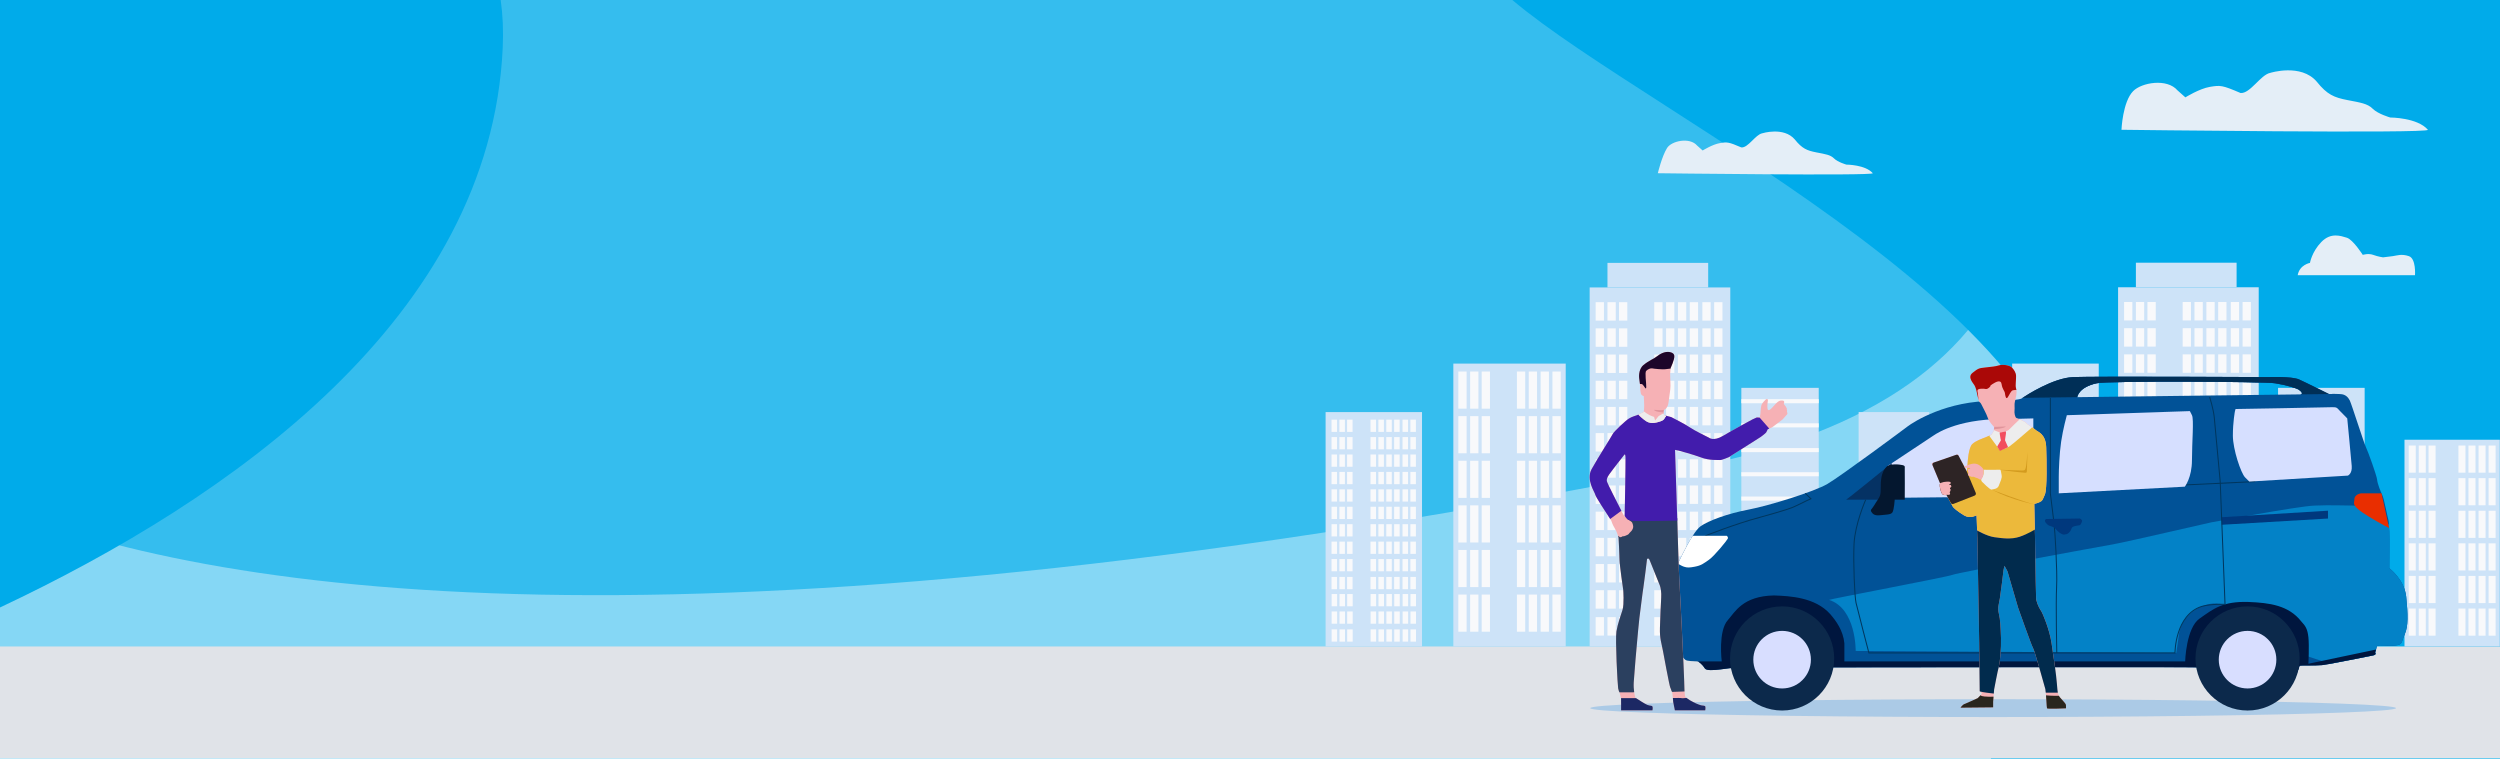 <?xml version="1.0" encoding="utf-8"?>
<!-- Generator: Adobe Illustrator 24.0.1, SVG Export Plug-In . SVG Version: 6.00 Build 0)  -->
<svg version="1.0" id="Layer_1" xmlns="http://www.w3.org/2000/svg" xmlns:xlink="http://www.w3.org/1999/xlink" x="0px" y="0px"
	 viewBox="0 0 2442.25 741.04" style="enable-background:new 0 0 2442.25 741.04;" xml:space="preserve">
<style type="text/css">
	.st0{fill:#FFFFFF;}
	.st1{fill:#85D7F5;}
	.st2{fill:#35BDEE;}
	.st3{fill:#00ABEA;}
	.st4{fill:#E0E3E8;}
	.st5{fill:#CDE3F8;}
	.st6{fill:#E4EEF7;}
	.st7{fill:#F8F9FB;}
	.st8{fill:#ABCAE6;}
	.st9{fill:#015297;}
	.st10{fill:#002F57;}
	.st11{fill:#0382C7;}
	.st12{fill:#00163E;}
	.st13{fill:#0C294B;}
	.st14{fill:#D8DEFF;}
	.st15{fill:#E92E00;}
	.st16{fill:#D6DFFF;}
	.st17{fill:#00387D;}
	.st18{fill:none;stroke:#00365E;stroke-miterlimit:10;}
	.st19{fill:#053264;}
	.st20{fill:#04172F;}
	.st21{fill:#F6B1B5;}
	.st22{fill:#ECB93B;}
	.st23{fill:#1C052A;}
	.st24{fill:#2B405F;}
	.st25{fill:#421CAC;}
	.st26{fill:#EDEDED;}
	.st27{fill:#1C2864;}
	.st28{fill:#E0949B;}
	.st29{fill:#AA0807;}
	.st30{fill:#2D2425;}
	.st31{fill:#F24E5E;}
	.st32{fill:#D39B1E;}
	.st33{fill:#012B4D;}
	.st34{fill:#29261E;}
</style>
<rect class="st0" width="2442.25" height="741.04"/>
<rect class="st1" width="2442.25" height="741.04"/>
<path class="st2" d="M1676.25,451.88C694.05,650.09,222.42,584.11,0.27,495.63V0h1955C1992.98,101.56,2052.48,369.03,1676.25,451.88
	z"/>
<path class="st3" d="M491.12,46.35C479.36,310.24,224.22,487.82,0,593.44V0h489.11C491.19,14.42,491.84,29.85,491.12,46.35z"/>
<path class="st3" d="M2442.25,0v741.04h-497.37c2.56-30.04,68.68-143.74,78.52-197.88c40.16-220.95-409.12-427.43-546-543.16
	H2442.25z"/>
<g>
	<rect y="631.53" class="st4" width="2442.25" height="109.11"/>
	<rect x="1294.98" y="402.58" class="st5" width="94.18" height="228.94"/>
	<rect x="1701.12" y="378.89" class="st5" width="75.59" height="252.64"/>
	<rect x="1965.67" y="355.19" class="st5" width="84.59" height="276.33"/>
	<rect x="2225.43" y="378.89" class="st5" width="84.59" height="252.64"/>
	<rect x="1815.7" y="402.58" class="st5" width="68.99" height="228.94"/>
	<path class="st6" d="M2244.63,268.81h114.58c0,0,1.2-16.2-6-18.6c-7.2-2.4-11.4-0.6-15.6,0c-4.2,0.6-9.6,1.2-9.6,1.2
		s-4.8-0.63-9.6-2.41c-4.8-1.79-10.2,0-10.2,0s-9.6-14.98-15.6-16.78c-6-1.8-15.6-5.4-24.9,4.2c-9.3,9.6-11.1,20.4-11.1,20.4
		S2246.43,258.61,2244.63,268.81z"/>
	<path class="st6" d="M1829.5,169.22c2.34,2.73-209.97,0-209.97,0s3.9-16.4,9-24.6c4.42-7.09,22.2-10.8,29.4-2.4
		c5.4,4.8,5.4,4.8,5.4,4.8s9.6-6,16.8-7.2c7.2-1.2,8.4-1.2,21,4.2c6.6,0.6,13.8-12.6,20.4-13.8c0,0,21-6.6,31.79,6
		c7.2,9,12,10.87,21,12.63c9,1.76,13.8,2.36,17.4,5.96c3.6,3.6,12,6,12,6S1822.3,160.82,1829.5,169.22z"/>
	<path class="st6" d="M2371.79,126.77c3.34,3.9-299.32,0-299.32,0s1.11-27.29,11.38-37.73c8.36-8.49,33.09-12.73,43.35-0.76
		c7.7,6.84,7.7,6.84,7.7,6.84s13.68-8.55,23.95-10.26c10.26-1.71,11.97-1.71,29.93,5.99c9.41,0.86,19.67-17.96,29.08-19.67
		c0,0,29.93-9.41,45.33,8.55c10.26,12.83,17.1,15.5,29.93,18.01c12.83,2.51,19.67,3.37,24.8,8.5c5.13,5.13,17.1,8.55,17.1,8.55
		S2361.53,114.8,2371.79,126.77z"/>
	<g>
		<rect x="1419.76" y="355.19" class="st5" width="109.78" height="276.33"/>
		<g>
			<rect x="1424.64" y="362.94" class="st7" width="8.1" height="36.28"/>
			
				<rect x="1436.18" y="362.94" transform="matrix(-1 -1.224647e-16 1.224647e-16 -1 2880.457 762.169)" class="st7" width="8.1" height="36.28"/>
			
				<rect x="1447.46" y="362.94" transform="matrix(-1 -1.224647e-16 1.224647e-16 -1 2903.018 762.169)" class="st7" width="8.1" height="36.28"/>
			<rect x="1505.03" y="362.94" class="st7" width="8.1" height="36.28"/>
			
				<rect x="1516.57" y="362.94" transform="matrix(-1 -1.224647e-16 1.224647e-16 -1 3041.243 762.169)" class="st7" width="8.1" height="36.28"/>
			<rect x="1481.88" y="362.94" class="st7" width="8.1" height="36.28"/>
			
				<rect x="1493.42" y="362.94" transform="matrix(-1 -1.224647e-16 1.224647e-16 -1 2994.941 762.169)" class="st7" width="8.1" height="36.28"/>
		</g>
		<g>
			<rect x="1424.64" y="406.52" class="st7" width="8.1" height="36.28"/>
			
				<rect x="1436.18" y="406.52" transform="matrix(-1 -1.224647e-16 1.224647e-16 -1 2880.457 849.324)" class="st7" width="8.1" height="36.28"/>
			
				<rect x="1447.46" y="406.52" transform="matrix(-1 -1.224647e-16 1.224647e-16 -1 2903.018 849.324)" class="st7" width="8.1" height="36.28"/>
			<rect x="1505.03" y="406.52" class="st7" width="8.1" height="36.28"/>
			
				<rect x="1516.57" y="406.52" transform="matrix(-1 -1.224647e-16 1.224647e-16 -1 3041.243 849.324)" class="st7" width="8.1" height="36.28"/>
			<rect x="1481.88" y="406.52" class="st7" width="8.1" height="36.28"/>
			
				<rect x="1493.42" y="406.52" transform="matrix(-1 -1.224647e-16 1.224647e-16 -1 2994.941 849.324)" class="st7" width="8.1" height="36.28"/>
		</g>
		<g>
			<rect x="1424.64" y="450.1" class="st7" width="8.1" height="36.28"/>
			
				<rect x="1436.18" y="450.1" transform="matrix(-1 -1.224647e-16 1.224647e-16 -1 2880.457 936.479)" class="st7" width="8.1" height="36.28"/>
			
				<rect x="1447.46" y="450.1" transform="matrix(-1 -1.224647e-16 1.224647e-16 -1 2903.018 936.479)" class="st7" width="8.1" height="36.28"/>
			<rect x="1505.03" y="450.1" class="st7" width="8.1" height="36.28"/>
			
				<rect x="1516.57" y="450.1" transform="matrix(-1 -1.224647e-16 1.224647e-16 -1 3041.243 936.479)" class="st7" width="8.1" height="36.28"/>
			<rect x="1481.88" y="450.1" class="st7" width="8.1" height="36.28"/>
			
				<rect x="1493.42" y="450.1" transform="matrix(-1 -1.224647e-16 1.224647e-16 -1 2994.941 936.479)" class="st7" width="8.1" height="36.28"/>
		</g>
		<g>
			<rect x="1424.64" y="493.68" class="st7" width="8.1" height="36.28"/>
			
				<rect x="1436.18" y="493.68" transform="matrix(-1 -1.224647e-16 1.224647e-16 -1 2880.457 1023.634)" class="st7" width="8.1" height="36.28"/>
			
				<rect x="1447.46" y="493.68" transform="matrix(-1 -1.224647e-16 1.224647e-16 -1 2903.018 1023.634)" class="st7" width="8.1" height="36.28"/>
			<rect x="1505.03" y="493.68" class="st7" width="8.1" height="36.28"/>
			
				<rect x="1516.57" y="493.68" transform="matrix(-1 -1.224647e-16 1.224647e-16 -1 3041.243 1023.634)" class="st7" width="8.1" height="36.28"/>
			<rect x="1481.88" y="493.68" class="st7" width="8.1" height="36.28"/>
			
				<rect x="1493.42" y="493.68" transform="matrix(-1 -1.224647e-16 1.224647e-16 -1 2994.941 1023.634)" class="st7" width="8.1" height="36.28"/>
		</g>
		<g>
			<rect x="1424.64" y="537.25" class="st7" width="8.1" height="36.28"/>
			
				<rect x="1436.18" y="537.25" transform="matrix(-1 -1.224647e-16 1.224647e-16 -1 2880.457 1110.789)" class="st7" width="8.1" height="36.28"/>
			
				<rect x="1447.46" y="537.25" transform="matrix(-1 -1.224647e-16 1.224647e-16 -1 2903.018 1110.789)" class="st7" width="8.1" height="36.28"/>
			<rect x="1505.03" y="537.25" class="st7" width="8.1" height="36.28"/>
			
				<rect x="1516.57" y="537.25" transform="matrix(-1 -1.224647e-16 1.224647e-16 -1 3041.243 1110.789)" class="st7" width="8.1" height="36.28"/>
			<rect x="1481.88" y="537.25" class="st7" width="8.1" height="36.28"/>
			
				<rect x="1493.42" y="537.25" transform="matrix(-1 -1.224647e-16 1.224647e-16 -1 2994.941 1110.789)" class="st7" width="8.1" height="36.28"/>
		</g>
		<g>
			<rect x="1424.64" y="580.83" class="st7" width="8.1" height="36.28"/>
			
				<rect x="1436.18" y="580.83" transform="matrix(-1 -1.224647e-16 1.224647e-16 -1 2880.457 1197.943)" class="st7" width="8.1" height="36.28"/>
			
				<rect x="1447.46" y="580.83" transform="matrix(-1 -1.224647e-16 1.224647e-16 -1 2903.018 1197.943)" class="st7" width="8.1" height="36.28"/>
			<rect x="1505.03" y="580.83" class="st7" width="8.1" height="36.28"/>
			
				<rect x="1516.57" y="580.83" transform="matrix(-1 -1.224647e-16 1.224647e-16 -1 3041.243 1197.943)" class="st7" width="8.1" height="36.28"/>
			<rect x="1481.88" y="580.83" class="st7" width="8.1" height="36.28"/>
			
				<rect x="1493.42" y="580.83" transform="matrix(-1 -1.224647e-16 1.224647e-16 -1 2994.941 1197.943)" class="st7" width="8.1" height="36.28"/>
		</g>
	</g>
	<g>
		<rect x="2348.95" y="429.58" class="st5" width="93.15" height="201.95"/>
		<g>
			<rect x="2353.08" y="435.24" class="st7" width="6.87" height="26.51"/>
			
				<rect x="2362.88" y="435.24" transform="matrix(-1 -1.224647e-16 1.224647e-16 -1 4732.623 897.004)" class="st7" width="6.87" height="26.51"/>
			
				<rect x="2372.45" y="435.24" transform="matrix(-1 -1.224647e-16 1.224647e-16 -1 4751.766 897.004)" class="st7" width="6.87" height="26.51"/>
			<rect x="2421.3" y="435.24" class="st7" width="6.87" height="26.51"/>
			
				<rect x="2431.09" y="435.24" transform="matrix(-1 -1.224647e-16 1.224647e-16 -1 4869.051 897.004)" class="st7" width="6.87" height="26.51"/>
			<rect x="2401.65" y="435.24" class="st7" width="6.87" height="26.51"/>
			
				<rect x="2411.45" y="435.24" transform="matrix(-1 -1.224647e-16 1.224647e-16 -1 4829.763 897.004)" class="st7" width="6.87" height="26.51"/>
		</g>
		<g>
			<rect x="2353.08" y="467.09" class="st7" width="6.87" height="26.51"/>
			
				<rect x="2362.88" y="467.09" transform="matrix(-1 -1.224647e-16 1.224647e-16 -1 4732.623 960.697)" class="st7" width="6.87" height="26.51"/>
			
				<rect x="2372.45" y="467.09" transform="matrix(-1 -1.224647e-16 1.224647e-16 -1 4751.766 960.697)" class="st7" width="6.87" height="26.51"/>
			<rect x="2421.3" y="467.09" class="st7" width="6.87" height="26.51"/>
			
				<rect x="2431.09" y="467.09" transform="matrix(-1 -1.224647e-16 1.224647e-16 -1 4869.051 960.697)" class="st7" width="6.87" height="26.51"/>
			<rect x="2401.65" y="467.09" class="st7" width="6.87" height="26.51"/>
			
				<rect x="2411.45" y="467.09" transform="matrix(-1 -1.224647e-16 1.224647e-16 -1 4829.763 960.697)" class="st7" width="6.87" height="26.51"/>
		</g>
		<g>
			<rect x="2353.08" y="498.94" class="st7" width="6.87" height="26.51"/>
			
				<rect x="2362.88" y="498.94" transform="matrix(-1 -1.224647e-16 1.224647e-16 -1 4732.623 1024.391)" class="st7" width="6.87" height="26.51"/>
			
				<rect x="2372.45" y="498.94" transform="matrix(-1 -1.224647e-16 1.224647e-16 -1 4751.766 1024.391)" class="st7" width="6.87" height="26.51"/>
			<rect x="2421.3" y="498.94" class="st7" width="6.87" height="26.51"/>
			
				<rect x="2431.09" y="498.94" transform="matrix(-1 -1.224647e-16 1.224647e-16 -1 4869.051 1024.391)" class="st7" width="6.87" height="26.51"/>
			<rect x="2401.65" y="498.94" class="st7" width="6.87" height="26.51"/>
			
				<rect x="2411.45" y="498.94" transform="matrix(-1 -1.224647e-16 1.224647e-16 -1 4829.763 1024.391)" class="st7" width="6.87" height="26.51"/>
		</g>
		<g>
			<rect x="2353.08" y="530.78" class="st7" width="6.87" height="26.51"/>
			
				<rect x="2362.88" y="530.78" transform="matrix(-1 -1.224647e-16 1.224647e-16 -1 4732.623 1088.084)" class="st7" width="6.87" height="26.51"/>
			
				<rect x="2372.45" y="530.78" transform="matrix(-1 -1.224647e-16 1.224647e-16 -1 4751.766 1088.084)" class="st7" width="6.87" height="26.51"/>
			<rect x="2421.3" y="530.78" class="st7" width="6.87" height="26.51"/>
			
				<rect x="2431.09" y="530.78" transform="matrix(-1 -1.224647e-16 1.224647e-16 -1 4869.051 1088.084)" class="st7" width="6.87" height="26.51"/>
			<rect x="2401.65" y="530.78" class="st7" width="6.87" height="26.51"/>
			
				<rect x="2411.45" y="530.78" transform="matrix(-1 -1.224647e-16 1.224647e-16 -1 4829.763 1088.084)" class="st7" width="6.87" height="26.51"/>
		</g>
		<g>
			<rect x="2353.08" y="562.63" class="st7" width="6.87" height="26.51"/>
			
				<rect x="2362.88" y="562.63" transform="matrix(-1 -1.224647e-16 1.224647e-16 -1 4732.623 1151.777)" class="st7" width="6.87" height="26.51"/>
			
				<rect x="2372.45" y="562.63" transform="matrix(-1 -1.224647e-16 1.224647e-16 -1 4751.766 1151.777)" class="st7" width="6.87" height="26.51"/>
			<rect x="2421.3" y="562.63" class="st7" width="6.87" height="26.51"/>
			
				<rect x="2431.09" y="562.63" transform="matrix(-1 -1.224647e-16 1.224647e-16 -1 4869.051 1151.777)" class="st7" width="6.87" height="26.51"/>
			<rect x="2401.65" y="562.63" class="st7" width="6.87" height="26.51"/>
			
				<rect x="2411.45" y="562.63" transform="matrix(-1 -1.224647e-16 1.224647e-16 -1 4829.763 1151.777)" class="st7" width="6.87" height="26.51"/>
		</g>
		<g>
			<rect x="2353.08" y="594.48" class="st7" width="6.87" height="26.51"/>
			
				<rect x="2362.88" y="594.48" transform="matrix(-1 -1.224647e-16 1.224647e-16 -1 4732.623 1215.47)" class="st7" width="6.87" height="26.51"/>
			
				<rect x="2372.45" y="594.48" transform="matrix(-1 -1.224647e-16 1.224647e-16 -1 4751.766 1215.47)" class="st7" width="6.87" height="26.51"/>
			<rect x="2421.3" y="594.48" class="st7" width="6.87" height="26.51"/>
			
				<rect x="2431.09" y="594.48" transform="matrix(-1 -1.224647e-16 1.224647e-16 -1 4869.051 1215.47)" class="st7" width="6.87" height="26.51"/>
			<rect x="2401.65" y="594.48" class="st7" width="6.87" height="26.51"/>
			
				<rect x="2411.45" y="594.48" transform="matrix(-1 -1.224647e-16 1.224647e-16 -1 4829.763 1215.47)" class="st7" width="6.87" height="26.51"/>
		</g>
	</g>
	<g>
		<rect x="1570.34" y="256.81" class="st5" width="98.38" height="24"/>
		<rect x="1552.94" y="280.8" class="st5" width="137.38" height="350.72"/>
		<g>
			<rect x="1558.8" y="295.2" class="st7" width="8.1" height="18"/>
			
				<rect x="1570.34" y="295.2" transform="matrix(-1 -1.224647e-16 1.224647e-16 -1 3148.776 608.399)" class="st7" width="8.1" height="18"/>
			
				<rect x="1581.62" y="295.2" transform="matrix(-1 -1.224647e-16 1.224647e-16 -1 3171.337 608.399)" class="st7" width="8.1" height="18"/>
			<rect x="1663.03" y="295.2" class="st7" width="8.1" height="18"/>
			
				<rect x="1674.57" y="295.2" transform="matrix(-1 -1.224647e-16 1.224647e-16 -1 3357.241 608.399)" class="st7" width="8.1" height="18"/>
			<rect x="1639.19" y="295.2" class="st7" width="8.1" height="18"/>
			
				<rect x="1650.73" y="295.2" transform="matrix(-1 -1.224647e-16 1.224647e-16 -1 3309.562 608.399)" class="st7" width="8.1" height="18"/>
			<rect x="1616.04" y="295.2" class="st7" width="8.1" height="18"/>
			
				<rect x="1627.58" y="295.2" transform="matrix(-1 -1.224647e-16 1.224647e-16 -1 3263.26 608.399)" class="st7" width="8.1" height="18"/>
		</g>
		<g>
			<rect x="1558.8" y="320.78" class="st7" width="8.1" height="18"/>
			
				<rect x="1570.34" y="320.78" transform="matrix(-1 -1.224647e-16 1.224647e-16 -1 3148.776 659.56)" class="st7" width="8.1" height="18"/>
			
				<rect x="1581.62" y="320.78" transform="matrix(-1 -1.224647e-16 1.224647e-16 -1 3171.337 659.56)" class="st7" width="8.1" height="18"/>
			<rect x="1663.03" y="320.78" class="st7" width="8.1" height="18"/>
			
				<rect x="1674.57" y="320.78" transform="matrix(-1 -1.224647e-16 1.224647e-16 -1 3357.241 659.56)" class="st7" width="8.1" height="18"/>
			<rect x="1639.19" y="320.78" class="st7" width="8.1" height="18"/>
			
				<rect x="1650.73" y="320.78" transform="matrix(-1 -1.224647e-16 1.224647e-16 -1 3309.562 659.56)" class="st7" width="8.1" height="18"/>
			<rect x="1616.04" y="320.78" class="st7" width="8.1" height="18"/>
			
				<rect x="1627.58" y="320.78" transform="matrix(-1 -1.224647e-16 1.224647e-16 -1 3263.26 659.56)" class="st7" width="8.1" height="18"/>
		</g>
		<g>
			<rect x="1558.8" y="346.36" class="st7" width="8.1" height="18"/>
			
				<rect x="1570.34" y="346.36" transform="matrix(-1 -1.224647e-16 1.224647e-16 -1 3148.776 710.721)" class="st7" width="8.1" height="18"/>
			
				<rect x="1581.62" y="346.36" transform="matrix(-1 -1.224647e-16 1.224647e-16 -1 3171.337 710.721)" class="st7" width="8.1" height="18"/>
			<rect x="1663.03" y="346.36" class="st7" width="8.1" height="18"/>
			
				<rect x="1674.57" y="346.36" transform="matrix(-1 -1.224647e-16 1.224647e-16 -1 3357.241 710.721)" class="st7" width="8.1" height="18"/>
			<rect x="1639.19" y="346.36" class="st7" width="8.1" height="18"/>
			
				<rect x="1650.73" y="346.36" transform="matrix(-1 -1.224647e-16 1.224647e-16 -1 3309.562 710.721)" class="st7" width="8.1" height="18"/>
			<rect x="1616.04" y="346.36" class="st7" width="8.1" height="18"/>
			
				<rect x="1627.58" y="346.36" transform="matrix(-1 -1.224647e-16 1.224647e-16 -1 3263.26 710.721)" class="st7" width="8.1" height="18"/>
		</g>
		<g>
			<rect x="1558.8" y="371.94" class="st7" width="8.1" height="18"/>
			
				<rect x="1570.34" y="371.94" transform="matrix(-1 -1.224647e-16 1.224647e-16 -1 3148.776 761.881)" class="st7" width="8.1" height="18"/>
			
				<rect x="1581.62" y="371.94" transform="matrix(-1 -1.224647e-16 1.224647e-16 -1 3171.337 761.881)" class="st7" width="8.1" height="18"/>
			<rect x="1663.03" y="371.94" class="st7" width="8.1" height="18"/>
			
				<rect x="1674.57" y="371.94" transform="matrix(-1 -1.224647e-16 1.224647e-16 -1 3357.241 761.881)" class="st7" width="8.1" height="18"/>
			<rect x="1639.19" y="371.94" class="st7" width="8.1" height="18"/>
			
				<rect x="1650.73" y="371.94" transform="matrix(-1 -1.224647e-16 1.224647e-16 -1 3309.562 761.881)" class="st7" width="8.1" height="18"/>
			<rect x="1616.04" y="371.94" class="st7" width="8.1" height="18"/>
			
				<rect x="1627.58" y="371.94" transform="matrix(-1 -1.224647e-16 1.224647e-16 -1 3263.26 761.881)" class="st7" width="8.1" height="18"/>
		</g>
		<g>
			<rect x="1558.8" y="397.52" class="st7" width="8.1" height="18"/>
			
				<rect x="1570.34" y="397.52" transform="matrix(-1 -1.224647e-16 1.224647e-16 -1 3148.776 813.042)" class="st7" width="8.1" height="18"/>
			
				<rect x="1581.62" y="397.52" transform="matrix(-1 -1.224647e-16 1.224647e-16 -1 3171.337 813.042)" class="st7" width="8.1" height="18"/>
			<rect x="1663.03" y="397.52" class="st7" width="8.1" height="18"/>
			
				<rect x="1674.57" y="397.52" transform="matrix(-1 -1.224647e-16 1.224647e-16 -1 3357.241 813.042)" class="st7" width="8.1" height="18"/>
			<rect x="1639.19" y="397.52" class="st7" width="8.1" height="18"/>
			
				<rect x="1650.73" y="397.52" transform="matrix(-1 -1.224647e-16 1.224647e-16 -1 3309.562 813.042)" class="st7" width="8.1" height="18"/>
			<rect x="1616.04" y="397.52" class="st7" width="8.1" height="18"/>
			
				<rect x="1627.58" y="397.52" transform="matrix(-1 -1.224647e-16 1.224647e-16 -1 3263.26 813.042)" class="st7" width="8.1" height="18"/>
		</g>
		<g>
			<rect x="1558.8" y="423.1" class="st7" width="8.1" height="18"/>
			
				<rect x="1570.34" y="423.1" transform="matrix(-1 -1.224647e-16 1.224647e-16 -1 3148.776 864.203)" class="st7" width="8.1" height="18"/>
			
				<rect x="1581.62" y="423.1" transform="matrix(-1 -1.224647e-16 1.224647e-16 -1 3171.337 864.203)" class="st7" width="8.1" height="18"/>
			<rect x="1663.03" y="423.1" class="st7" width="8.1" height="18"/>
			
				<rect x="1674.57" y="423.1" transform="matrix(-1 -1.224647e-16 1.224647e-16 -1 3357.241 864.203)" class="st7" width="8.1" height="18"/>
			<rect x="1639.19" y="423.1" class="st7" width="8.1" height="18"/>
			
				<rect x="1650.73" y="423.1" transform="matrix(-1 -1.224647e-16 1.224647e-16 -1 3309.562 864.203)" class="st7" width="8.1" height="18"/>
			<rect x="1616.04" y="423.1" class="st7" width="8.1" height="18"/>
			
				<rect x="1627.58" y="423.1" transform="matrix(-1 -1.224647e-16 1.224647e-16 -1 3263.26 864.203)" class="st7" width="8.1" height="18"/>
		</g>
		<g>
			<rect x="1558.8" y="448.68" class="st7" width="8.1" height="18"/>
			
				<rect x="1570.34" y="448.68" transform="matrix(-1 -1.224647e-16 1.224647e-16 -1 3148.776 915.364)" class="st7" width="8.1" height="18"/>
			
				<rect x="1581.62" y="448.68" transform="matrix(-1 -1.224647e-16 1.224647e-16 -1 3171.337 915.364)" class="st7" width="8.1" height="18"/>
			<rect x="1663.03" y="448.68" class="st7" width="8.1" height="18"/>
			
				<rect x="1674.57" y="448.68" transform="matrix(-1 -1.224647e-16 1.224647e-16 -1 3357.241 915.364)" class="st7" width="8.1" height="18"/>
			<rect x="1639.19" y="448.68" class="st7" width="8.1" height="18"/>
			
				<rect x="1650.73" y="448.68" transform="matrix(-1 -1.224647e-16 1.224647e-16 -1 3309.562 915.364)" class="st7" width="8.1" height="18"/>
			<rect x="1616.04" y="448.68" class="st7" width="8.1" height="18"/>
			
				<rect x="1627.58" y="448.68" transform="matrix(-1 -1.224647e-16 1.224647e-16 -1 3263.26 915.364)" class="st7" width="8.1" height="18"/>
		</g>
		<g>
			<rect x="1558.8" y="474.26" class="st7" width="8.1" height="18"/>
			
				<rect x="1570.34" y="474.26" transform="matrix(-1 -1.224647e-16 1.224647e-16 -1 3148.776 966.524)" class="st7" width="8.1" height="18"/>
			
				<rect x="1581.62" y="474.26" transform="matrix(-1 -1.224647e-16 1.224647e-16 -1 3171.337 966.524)" class="st7" width="8.1" height="18"/>
			<rect x="1663.03" y="474.26" class="st7" width="8.1" height="18"/>
			
				<rect x="1674.57" y="474.26" transform="matrix(-1 -1.224647e-16 1.224647e-16 -1 3357.241 966.524)" class="st7" width="8.1" height="18"/>
			<rect x="1639.19" y="474.26" class="st7" width="8.1" height="18"/>
			
				<rect x="1650.73" y="474.26" transform="matrix(-1 -1.224647e-16 1.224647e-16 -1 3309.562 966.524)" class="st7" width="8.1" height="18"/>
			<rect x="1616.04" y="474.26" class="st7" width="8.1" height="18"/>
			
				<rect x="1627.58" y="474.26" transform="matrix(-1 -1.224647e-16 1.224647e-16 -1 3263.26 966.524)" class="st7" width="8.1" height="18"/>
		</g>
		<g>
			<rect x="1558.8" y="499.84" class="st7" width="8.1" height="18"/>
			
				<rect x="1570.34" y="499.84" transform="matrix(-1 -1.224647e-16 1.224647e-16 -1 3148.776 1017.685)" class="st7" width="8.1" height="18"/>
			
				<rect x="1581.62" y="499.84" transform="matrix(-1 -1.224647e-16 1.224647e-16 -1 3171.337 1017.685)" class="st7" width="8.1" height="18"/>
			<rect x="1663.03" y="499.84" class="st7" width="8.1" height="18"/>
			
				<rect x="1674.57" y="499.84" transform="matrix(-1 -1.224647e-16 1.224647e-16 -1 3357.241 1017.685)" class="st7" width="8.1" height="18"/>
			<rect x="1639.19" y="499.84" class="st7" width="8.1" height="18"/>
			
				<rect x="1650.73" y="499.84" transform="matrix(-1 -1.224647e-16 1.224647e-16 -1 3309.562 1017.685)" class="st7" width="8.1" height="18"/>
			<rect x="1616.04" y="499.84" class="st7" width="8.1" height="18"/>
			
				<rect x="1627.58" y="499.84" transform="matrix(-1 -1.224647e-16 1.224647e-16 -1 3263.26 1017.685)" class="st7" width="8.1" height="18"/>
		</g>
		<g>
			<rect x="1558.8" y="525.42" class="st7" width="8.1" height="18"/>
			
				<rect x="1570.34" y="525.42" transform="matrix(-1 -1.224647e-16 1.224647e-16 -1 3148.776 1068.846)" class="st7" width="8.1" height="18"/>
			
				<rect x="1581.62" y="525.42" transform="matrix(-1 -1.224647e-16 1.224647e-16 -1 3171.337 1068.846)" class="st7" width="8.1" height="18"/>
			<rect x="1663.03" y="525.42" class="st7" width="8.1" height="18"/>
			
				<rect x="1674.57" y="525.42" transform="matrix(-1 -1.224647e-16 1.224647e-16 -1 3357.241 1068.846)" class="st7" width="8.1" height="18"/>
			<rect x="1639.19" y="525.42" class="st7" width="8.1" height="18"/>
			
				<rect x="1650.73" y="525.42" transform="matrix(-1 -1.224647e-16 1.224647e-16 -1 3309.562 1068.846)" class="st7" width="8.1" height="18"/>
			<rect x="1616.04" y="525.42" class="st7" width="8.1" height="18"/>
			
				<rect x="1627.58" y="525.42" transform="matrix(-1 -1.224647e-16 1.224647e-16 -1 3263.26 1068.846)" class="st7" width="8.1" height="18"/>
		</g>
		<g>
			<rect x="1558.8" y="551" class="st7" width="8.1" height="18"/>
			
				<rect x="1570.34" y="551" transform="matrix(-1 -1.224647e-16 1.224647e-16 -1 3148.776 1120.007)" class="st7" width="8.1" height="18"/>
			
				<rect x="1581.62" y="551" transform="matrix(-1 -1.224647e-16 1.224647e-16 -1 3171.337 1120.007)" class="st7" width="8.1" height="18"/>
			<rect x="1663.03" y="551" class="st7" width="8.1" height="18"/>
			
				<rect x="1674.57" y="551" transform="matrix(-1 -1.224647e-16 1.224647e-16 -1 3357.241 1120.007)" class="st7" width="8.1" height="18"/>
			<rect x="1639.19" y="551" class="st7" width="8.1" height="18"/>
			
				<rect x="1650.73" y="551" transform="matrix(-1 -1.224647e-16 1.224647e-16 -1 3309.562 1120.007)" class="st7" width="8.1" height="18"/>
			<rect x="1616.04" y="551" class="st7" width="8.1" height="18"/>
			
				<rect x="1627.58" y="551" transform="matrix(-1 -1.224647e-16 1.224647e-16 -1 3263.26 1120.007)" class="st7" width="8.1" height="18"/>
		</g>
		<g>
			<rect x="1558.8" y="576.59" class="st7" width="8.1" height="18"/>
			
				<rect x="1570.34" y="576.59" transform="matrix(-1 -1.224647e-16 1.224647e-16 -1 3148.776 1171.167)" class="st7" width="8.1" height="18"/>
			
				<rect x="1581.62" y="576.59" transform="matrix(-1 -1.224647e-16 1.224647e-16 -1 3171.337 1171.167)" class="st7" width="8.1" height="18"/>
			<rect x="1663.03" y="576.59" class="st7" width="8.1" height="18"/>
			
				<rect x="1674.57" y="576.59" transform="matrix(-1 -1.224647e-16 1.224647e-16 -1 3357.241 1171.167)" class="st7" width="8.1" height="18"/>
			<rect x="1639.19" y="576.59" class="st7" width="8.1" height="18"/>
			
				<rect x="1650.73" y="576.59" transform="matrix(-1 -1.224647e-16 1.224647e-16 -1 3309.562 1171.167)" class="st7" width="8.1" height="18"/>
			<rect x="1616.04" y="576.59" class="st7" width="8.1" height="18"/>
			
				<rect x="1627.58" y="576.59" transform="matrix(-1 -1.224647e-16 1.224647e-16 -1 3263.26 1171.167)" class="st7" width="8.1" height="18"/>
		</g>
		<g>
			<rect x="1558.8" y="602.89" class="st7" width="8.1" height="18"/>
			
				<rect x="1570.34" y="602.89" transform="matrix(-1 -1.224647e-16 1.224647e-16 -1 3148.776 1223.777)" class="st7" width="8.1" height="18"/>
			
				<rect x="1581.62" y="602.89" transform="matrix(-1 -1.224647e-16 1.224647e-16 -1 3171.337 1223.777)" class="st7" width="8.1" height="18"/>
			<rect x="1663.03" y="602.89" class="st7" width="8.1" height="18"/>
			
				<rect x="1674.57" y="602.89" transform="matrix(-1 -1.224647e-16 1.224647e-16 -1 3357.241 1223.777)" class="st7" width="8.1" height="18"/>
			<rect x="1639.19" y="602.89" class="st7" width="8.1" height="18"/>
			
				<rect x="1650.73" y="602.89" transform="matrix(-1 -1.224647e-16 1.224647e-16 -1 3309.562 1223.777)" class="st7" width="8.1" height="18"/>
			<rect x="1616.04" y="602.89" class="st7" width="8.1" height="18"/>
			
				<rect x="1627.58" y="602.89" transform="matrix(-1 -1.224647e-16 1.224647e-16 -1 3263.26 1223.777)" class="st7" width="8.1" height="18"/>
		</g>
	</g>
	<g>
		<rect x="2086.55" y="256.63" class="st5" width="98.38" height="24"/>
		<rect x="2069.16" y="280.63" class="st5" width="137.38" height="350.72"/>
		<g>
			<rect x="2075.01" y="295.03" class="st7" width="8.1" height="18"/>
			
				<rect x="2086.55" y="295.03" transform="matrix(-1 -1.224647e-16 1.224647e-16 -1 4181.206 608.048)" class="st7" width="8.1" height="18"/>
			
				<rect x="2097.83" y="295.03" transform="matrix(-1 -1.224647e-16 1.224647e-16 -1 4203.766 608.048)" class="st7" width="8.1" height="18"/>
			<rect x="2179.24" y="295.03" class="st7" width="8.1" height="18"/>
			
				<rect x="2190.79" y="295.03" transform="matrix(-1 -1.224647e-16 1.224647e-16 -1 4389.67 608.048)" class="st7" width="8.1" height="18"/>
			<rect x="2155.41" y="295.03" class="st7" width="8.1" height="18"/>
			
				<rect x="2166.95" y="295.03" transform="matrix(-1 -1.224647e-16 1.224647e-16 -1 4341.991 608.048)" class="st7" width="8.1" height="18"/>
			<rect x="2132.25" y="295.03" class="st7" width="8.1" height="18"/>
			
				<rect x="2143.8" y="295.03" transform="matrix(-1 -1.224647e-16 1.224647e-16 -1 4295.69 608.048)" class="st7" width="8.1" height="18"/>
		</g>
		<g>
			<rect x="2075.01" y="320.61" class="st7" width="8.1" height="18"/>
			
				<rect x="2086.55" y="320.61" transform="matrix(-1 -1.224647e-16 1.224647e-16 -1 4181.206 659.209)" class="st7" width="8.1" height="18"/>
			
				<rect x="2097.83" y="320.61" transform="matrix(-1 -1.224647e-16 1.224647e-16 -1 4203.766 659.209)" class="st7" width="8.1" height="18"/>
			<rect x="2179.24" y="320.61" class="st7" width="8.1" height="18"/>
			
				<rect x="2190.79" y="320.61" transform="matrix(-1 -1.224647e-16 1.224647e-16 -1 4389.67 659.209)" class="st7" width="8.1" height="18"/>
			<rect x="2155.41" y="320.61" class="st7" width="8.1" height="18"/>
			
				<rect x="2166.95" y="320.61" transform="matrix(-1 -1.224647e-16 1.224647e-16 -1 4341.991 659.209)" class="st7" width="8.1" height="18"/>
			<rect x="2132.25" y="320.61" class="st7" width="8.1" height="18"/>
			
				<rect x="2143.8" y="320.61" transform="matrix(-1 -1.224647e-16 1.224647e-16 -1 4295.69 659.209)" class="st7" width="8.1" height="18"/>
		</g>
		<g>
			<rect x="2075.01" y="346.19" class="st7" width="8.1" height="18"/>
			
				<rect x="2086.55" y="346.19" transform="matrix(-1 -1.224647e-16 1.224647e-16 -1 4181.206 710.37)" class="st7" width="8.1" height="18"/>
			
				<rect x="2097.83" y="346.19" transform="matrix(-1 -1.224647e-16 1.224647e-16 -1 4203.766 710.37)" class="st7" width="8.1" height="18"/>
			<rect x="2179.24" y="346.19" class="st7" width="8.1" height="18"/>
			
				<rect x="2190.79" y="346.19" transform="matrix(-1 -1.224647e-16 1.224647e-16 -1 4389.67 710.37)" class="st7" width="8.1" height="18"/>
			<rect x="2155.41" y="346.19" class="st7" width="8.1" height="18"/>
			
				<rect x="2166.95" y="346.19" transform="matrix(-1 -1.224647e-16 1.224647e-16 -1 4341.991 710.37)" class="st7" width="8.1" height="18"/>
			<rect x="2132.25" y="346.19" class="st7" width="8.1" height="18"/>
			
				<rect x="2143.8" y="346.19" transform="matrix(-1 -1.224647e-16 1.224647e-16 -1 4295.69 710.37)" class="st7" width="8.1" height="18"/>
		</g>
		<g>
			<rect x="2075.01" y="371.77" class="st7" width="8.1" height="18"/>
			
				<rect x="2086.55" y="371.77" transform="matrix(-1 -1.224647e-16 1.224647e-16 -1 4181.206 761.53)" class="st7" width="8.1" height="18"/>
			
				<rect x="2097.83" y="371.77" transform="matrix(-1 -1.224647e-16 1.224647e-16 -1 4203.766 761.53)" class="st7" width="8.1" height="18"/>
			<rect x="2179.24" y="371.77" class="st7" width="8.1" height="18"/>
			
				<rect x="2190.79" y="371.77" transform="matrix(-1 -1.224647e-16 1.224647e-16 -1 4389.67 761.53)" class="st7" width="8.1" height="18"/>
			<rect x="2155.41" y="371.77" class="st7" width="8.1" height="18"/>
			
				<rect x="2166.95" y="371.77" transform="matrix(-1 -1.224647e-16 1.224647e-16 -1 4341.991 761.53)" class="st7" width="8.1" height="18"/>
			<rect x="2132.25" y="371.77" class="st7" width="8.1" height="18"/>
			
				<rect x="2143.8" y="371.77" transform="matrix(-1 -1.224647e-16 1.224647e-16 -1 4295.69 761.53)" class="st7" width="8.1" height="18"/>
		</g>
		<g>
			<rect x="2075.01" y="397.35" class="st7" width="8.1" height="18"/>
			
				<rect x="2086.55" y="397.35" transform="matrix(-1 -1.224647e-16 1.224647e-16 -1 4181.206 812.691)" class="st7" width="8.1" height="18"/>
			
				<rect x="2097.83" y="397.35" transform="matrix(-1 -1.224647e-16 1.224647e-16 -1 4203.766 812.691)" class="st7" width="8.1" height="18"/>
			<rect x="2179.24" y="397.35" class="st7" width="8.1" height="18"/>
			
				<rect x="2190.79" y="397.35" transform="matrix(-1 -1.224647e-16 1.224647e-16 -1 4389.67 812.691)" class="st7" width="8.1" height="18"/>
			<rect x="2155.41" y="397.35" class="st7" width="8.1" height="18"/>
			
				<rect x="2166.95" y="397.35" transform="matrix(-1 -1.224647e-16 1.224647e-16 -1 4341.991 812.691)" class="st7" width="8.1" height="18"/>
			<rect x="2132.25" y="397.35" class="st7" width="8.1" height="18"/>
			
				<rect x="2143.8" y="397.35" transform="matrix(-1 -1.224647e-16 1.224647e-16 -1 4295.69 812.691)" class="st7" width="8.1" height="18"/>
		</g>
		<g>
			<rect x="2075.01" y="422.93" class="st7" width="8.1" height="18"/>
			
				<rect x="2086.55" y="422.93" transform="matrix(-1 -1.224647e-16 1.224647e-16 -1 4181.206 863.852)" class="st7" width="8.1" height="18"/>
			
				<rect x="2097.83" y="422.93" transform="matrix(-1 -1.224647e-16 1.224647e-16 -1 4203.766 863.852)" class="st7" width="8.1" height="18"/>
			<rect x="2179.24" y="422.93" class="st7" width="8.1" height="18"/>
			
				<rect x="2190.79" y="422.93" transform="matrix(-1 -1.224647e-16 1.224647e-16 -1 4389.67 863.852)" class="st7" width="8.1" height="18"/>
			<rect x="2155.41" y="422.93" class="st7" width="8.1" height="18"/>
			
				<rect x="2166.95" y="422.93" transform="matrix(-1 -1.224647e-16 1.224647e-16 -1 4341.991 863.852)" class="st7" width="8.1" height="18"/>
			<rect x="2132.25" y="422.93" class="st7" width="8.1" height="18"/>
			
				<rect x="2143.8" y="422.93" transform="matrix(-1 -1.224647e-16 1.224647e-16 -1 4295.69 863.852)" class="st7" width="8.1" height="18"/>
		</g>
		<g>
			<rect x="2075.01" y="448.51" class="st7" width="8.1" height="18"/>
			
				<rect x="2086.55" y="448.51" transform="matrix(-1 -1.224647e-16 1.224647e-16 -1 4181.206 915.013)" class="st7" width="8.1" height="18"/>
			
				<rect x="2097.83" y="448.51" transform="matrix(-1 -1.224647e-16 1.224647e-16 -1 4203.766 915.013)" class="st7" width="8.1" height="18"/>
			<rect x="2179.24" y="448.51" class="st7" width="8.1" height="18"/>
			
				<rect x="2190.79" y="448.51" transform="matrix(-1 -1.224647e-16 1.224647e-16 -1 4389.67 915.013)" class="st7" width="8.1" height="18"/>
			<rect x="2155.41" y="448.51" class="st7" width="8.1" height="18"/>
			
				<rect x="2166.95" y="448.51" transform="matrix(-1 -1.224647e-16 1.224647e-16 -1 4341.991 915.013)" class="st7" width="8.1" height="18"/>
			<rect x="2132.25" y="448.51" class="st7" width="8.1" height="18"/>
			
				<rect x="2143.8" y="448.51" transform="matrix(-1 -1.224647e-16 1.224647e-16 -1 4295.69 915.013)" class="st7" width="8.1" height="18"/>
		</g>
		<g>
			<rect x="2075.01" y="474.09" class="st7" width="8.1" height="18"/>
			
				<rect x="2086.55" y="474.09" transform="matrix(-1 -1.224647e-16 1.224647e-16 -1 4181.206 966.173)" class="st7" width="8.1" height="18"/>
			
				<rect x="2097.83" y="474.09" transform="matrix(-1 -1.224647e-16 1.224647e-16 -1 4203.766 966.173)" class="st7" width="8.1" height="18"/>
			<rect x="2179.24" y="474.09" class="st7" width="8.1" height="18"/>
			
				<rect x="2190.79" y="474.09" transform="matrix(-1 -1.224647e-16 1.224647e-16 -1 4389.67 966.173)" class="st7" width="8.1" height="18"/>
			<rect x="2155.41" y="474.09" class="st7" width="8.1" height="18"/>
			
				<rect x="2166.95" y="474.09" transform="matrix(-1 -1.224647e-16 1.224647e-16 -1 4341.991 966.173)" class="st7" width="8.1" height="18"/>
			<rect x="2132.25" y="474.09" class="st7" width="8.1" height="18"/>
			
				<rect x="2143.8" y="474.09" transform="matrix(-1 -1.224647e-16 1.224647e-16 -1 4295.69 966.173)" class="st7" width="8.1" height="18"/>
		</g>
		<g>
			<rect x="2075.01" y="499.67" class="st7" width="8.1" height="18"/>
			
				<rect x="2086.55" y="499.67" transform="matrix(-1 -1.224647e-16 1.224647e-16 -1 4181.206 1017.334)" class="st7" width="8.1" height="18"/>
			
				<rect x="2097.83" y="499.67" transform="matrix(-1 -1.224647e-16 1.224647e-16 -1 4203.766 1017.334)" class="st7" width="8.1" height="18"/>
			<rect x="2179.24" y="499.67" class="st7" width="8.1" height="18"/>
			
				<rect x="2190.79" y="499.67" transform="matrix(-1 -1.224647e-16 1.224647e-16 -1 4389.67 1017.334)" class="st7" width="8.1" height="18"/>
			<rect x="2155.41" y="499.67" class="st7" width="8.1" height="18"/>
			
				<rect x="2166.95" y="499.67" transform="matrix(-1 -1.224647e-16 1.224647e-16 -1 4341.991 1017.334)" class="st7" width="8.1" height="18"/>
			<rect x="2132.25" y="499.67" class="st7" width="8.1" height="18"/>
			
				<rect x="2143.8" y="499.67" transform="matrix(-1 -1.224647e-16 1.224647e-16 -1 4295.69 1017.334)" class="st7" width="8.1" height="18"/>
		</g>
		<g>
			<rect x="2075.01" y="525.25" class="st7" width="8.1" height="18"/>
			
				<rect x="2086.55" y="525.25" transform="matrix(-1 -1.224647e-16 1.224647e-16 -1 4181.206 1068.495)" class="st7" width="8.1" height="18"/>
			
				<rect x="2097.83" y="525.25" transform="matrix(-1 -1.224647e-16 1.224647e-16 -1 4203.766 1068.495)" class="st7" width="8.1" height="18"/>
			<rect x="2179.24" y="525.25" class="st7" width="8.1" height="18"/>
			
				<rect x="2190.79" y="525.25" transform="matrix(-1 -1.224647e-16 1.224647e-16 -1 4389.67 1068.495)" class="st7" width="8.1" height="18"/>
			<rect x="2155.41" y="525.25" class="st7" width="8.1" height="18"/>
			
				<rect x="2166.95" y="525.25" transform="matrix(-1 -1.224647e-16 1.224647e-16 -1 4341.991 1068.495)" class="st7" width="8.1" height="18"/>
			<rect x="2132.25" y="525.25" class="st7" width="8.1" height="18"/>
			
				<rect x="2143.8" y="525.25" transform="matrix(-1 -1.224647e-16 1.224647e-16 -1 4295.69 1068.495)" class="st7" width="8.1" height="18"/>
		</g>
		<g>
			<rect x="2075.01" y="550.83" class="st7" width="8.1" height="18"/>
			
				<rect x="2086.55" y="550.83" transform="matrix(-1 -1.224647e-16 1.224647e-16 -1 4181.206 1119.655)" class="st7" width="8.1" height="18"/>
			
				<rect x="2097.83" y="550.83" transform="matrix(-1 -1.224647e-16 1.224647e-16 -1 4203.766 1119.655)" class="st7" width="8.1" height="18"/>
			<rect x="2179.24" y="550.83" class="st7" width="8.1" height="18"/>
			
				<rect x="2190.79" y="550.83" transform="matrix(-1 -1.224647e-16 1.224647e-16 -1 4389.67 1119.655)" class="st7" width="8.1" height="18"/>
			<rect x="2155.41" y="550.83" class="st7" width="8.1" height="18"/>
			
				<rect x="2166.95" y="550.83" transform="matrix(-1 -1.224647e-16 1.224647e-16 -1 4341.991 1119.655)" class="st7" width="8.1" height="18"/>
			<rect x="2132.25" y="550.83" class="st7" width="8.1" height="18"/>
			
				<rect x="2143.8" y="550.83" transform="matrix(-1 -1.224647e-16 1.224647e-16 -1 4295.69 1119.655)" class="st7" width="8.1" height="18"/>
		</g>
		<g>
			<rect x="2075.01" y="576.41" class="st7" width="8.1" height="18"/>
			
				<rect x="2086.55" y="576.41" transform="matrix(-1 -1.224647e-16 1.224647e-16 -1 4181.206 1170.816)" class="st7" width="8.1" height="18"/>
			
				<rect x="2097.83" y="576.41" transform="matrix(-1 -1.224647e-16 1.224647e-16 -1 4203.766 1170.816)" class="st7" width="8.1" height="18"/>
			<rect x="2179.24" y="576.41" class="st7" width="8.1" height="18"/>
			
				<rect x="2190.79" y="576.41" transform="matrix(-1 -1.224647e-16 1.224647e-16 -1 4389.67 1170.816)" class="st7" width="8.1" height="18"/>
			<rect x="2155.41" y="576.41" class="st7" width="8.1" height="18"/>
			
				<rect x="2166.95" y="576.41" transform="matrix(-1 -1.224647e-16 1.224647e-16 -1 4341.991 1170.816)" class="st7" width="8.1" height="18"/>
			<rect x="2132.25" y="576.41" class="st7" width="8.1" height="18"/>
			
				<rect x="2143.8" y="576.41" transform="matrix(-1 -1.224647e-16 1.224647e-16 -1 4295.69 1170.816)" class="st7" width="8.1" height="18"/>
		</g>
		<g>
			<rect x="2075.01" y="602.71" class="st7" width="8.1" height="18"/>
			
				<rect x="2086.55" y="602.71" transform="matrix(-1 -1.224647e-16 1.224647e-16 -1 4181.206 1223.426)" class="st7" width="8.1" height="18"/>
			
				<rect x="2097.83" y="602.71" transform="matrix(-1 -1.224647e-16 1.224647e-16 -1 4203.766 1223.426)" class="st7" width="8.1" height="18"/>
			<rect x="2179.24" y="602.71" class="st7" width="8.1" height="18"/>
			
				<rect x="2190.79" y="602.71" transform="matrix(-1 -1.224647e-16 1.224647e-16 -1 4389.67 1223.426)" class="st7" width="8.1" height="18"/>
			<rect x="2155.41" y="602.71" class="st7" width="8.1" height="18"/>
			
				<rect x="2166.95" y="602.71" transform="matrix(-1 -1.224647e-16 1.224647e-16 -1 4341.991 1223.426)" class="st7" width="8.1" height="18"/>
			<rect x="2132.25" y="602.71" class="st7" width="8.1" height="18"/>
			
				<rect x="2143.8" y="602.71" transform="matrix(-1 -1.224647e-16 1.224647e-16 -1 4295.69 1223.426)" class="st7" width="8.1" height="18"/>
		</g>
	</g>
	<g>
		<rect x="1300.77" y="409.95" class="st7" width="5.39" height="11.97"/>
		
			<rect x="1308.45" y="409.95" transform="matrix(-1 -1.224647e-16 1.224647e-16 -1 2622.28 831.876)" class="st7" width="5.39" height="11.97"/>
		
			<rect x="1315.95" y="409.95" transform="matrix(-1 -1.224647e-16 1.224647e-16 -1 2637.291 831.876)" class="st7" width="5.39" height="11.97"/>
		<rect x="1370.12" y="409.95" class="st7" width="5.39" height="11.97"/>
		
			<rect x="1377.8" y="409.95" transform="matrix(-1 -1.224647e-16 1.224647e-16 -1 2760.987 831.876)" class="st7" width="5.39" height="11.97"/>
		<rect x="1354.26" y="409.95" class="st7" width="5.39" height="11.97"/>
		
			<rect x="1361.94" y="409.95" transform="matrix(-1 -1.224647e-16 1.224647e-16 -1 2729.262 831.876)" class="st7" width="5.39" height="11.97"/>
		<rect x="1338.85" y="409.95" class="st7" width="5.39" height="11.97"/>
		
			<rect x="1346.53" y="409.95" transform="matrix(-1 -1.224647e-16 1.224647e-16 -1 2698.454 831.876)" class="st7" width="5.39" height="11.97"/>
	</g>
	<g>
		<rect x="1300.77" y="426.97" class="st7" width="5.39" height="11.97"/>
		
			<rect x="1308.45" y="426.97" transform="matrix(-1 -1.224647e-16 1.224647e-16 -1 2622.28 865.917)" class="st7" width="5.39" height="11.97"/>
		
			<rect x="1315.95" y="426.97" transform="matrix(-1 -1.224647e-16 1.224647e-16 -1 2637.291 865.917)" class="st7" width="5.39" height="11.97"/>
		<rect x="1370.12" y="426.97" class="st7" width="5.39" height="11.97"/>
		
			<rect x="1377.8" y="426.97" transform="matrix(-1 -1.224647e-16 1.224647e-16 -1 2760.987 865.917)" class="st7" width="5.39" height="11.97"/>
		<rect x="1354.26" y="426.97" class="st7" width="5.39" height="11.97"/>
		
			<rect x="1361.94" y="426.97" transform="matrix(-1 -1.224647e-16 1.224647e-16 -1 2729.262 865.917)" class="st7" width="5.39" height="11.97"/>
		<rect x="1338.85" y="426.97" class="st7" width="5.39" height="11.97"/>
		
			<rect x="1346.53" y="426.97" transform="matrix(-1 -1.224647e-16 1.224647e-16 -1 2698.454 865.917)" class="st7" width="5.39" height="11.97"/>
	</g>
	<g>
		<rect x="1300.77" y="443.99" class="st7" width="5.39" height="11.97"/>
		
			<rect x="1308.45" y="443.99" transform="matrix(-1 -1.224647e-16 1.224647e-16 -1 2622.28 899.958)" class="st7" width="5.39" height="11.97"/>
		
			<rect x="1315.95" y="443.99" transform="matrix(-1 -1.224647e-16 1.224647e-16 -1 2637.291 899.958)" class="st7" width="5.39" height="11.97"/>
		<rect x="1370.12" y="443.99" class="st7" width="5.39" height="11.97"/>
		
			<rect x="1377.8" y="443.99" transform="matrix(-1 -1.224647e-16 1.224647e-16 -1 2760.987 899.958)" class="st7" width="5.39" height="11.97"/>
		<rect x="1354.26" y="443.99" class="st7" width="5.39" height="11.97"/>
		
			<rect x="1361.94" y="443.99" transform="matrix(-1 -1.224647e-16 1.224647e-16 -1 2729.262 899.958)" class="st7" width="5.39" height="11.97"/>
		<rect x="1338.85" y="443.99" class="st7" width="5.39" height="11.97"/>
		
			<rect x="1346.53" y="443.99" transform="matrix(-1 -1.224647e-16 1.224647e-16 -1 2698.454 899.958)" class="st7" width="5.39" height="11.97"/>
	</g>
	<g>
		<rect x="1300.77" y="461.01" class="st7" width="5.39" height="11.97"/>
		
			<rect x="1308.45" y="461.01" transform="matrix(-1 -1.224647e-16 1.224647e-16 -1 2622.28 933.999)" class="st7" width="5.39" height="11.97"/>
		
			<rect x="1315.95" y="461.01" transform="matrix(-1 -1.224647e-16 1.224647e-16 -1 2637.291 933.999)" class="st7" width="5.39" height="11.97"/>
		<rect x="1370.12" y="461.01" class="st7" width="5.39" height="11.97"/>
		
			<rect x="1377.8" y="461.01" transform="matrix(-1 -1.224647e-16 1.224647e-16 -1 2760.987 933.999)" class="st7" width="5.39" height="11.97"/>
		<rect x="1354.26" y="461.01" class="st7" width="5.39" height="11.97"/>
		
			<rect x="1361.94" y="461.01" transform="matrix(-1 -1.224647e-16 1.224647e-16 -1 2729.262 933.999)" class="st7" width="5.39" height="11.97"/>
		<rect x="1338.85" y="461.01" class="st7" width="5.39" height="11.97"/>
		
			<rect x="1346.53" y="461.01" transform="matrix(-1 -1.224647e-16 1.224647e-16 -1 2698.454 933.999)" class="st7" width="5.39" height="11.97"/>
	</g>
	<g>
		<rect x="1300.77" y="478.03" class="st7" width="5.39" height="11.97"/>
		
			<rect x="1308.45" y="478.03" transform="matrix(-1 -1.224647e-16 1.224647e-16 -1 2622.28 968.04)" class="st7" width="5.39" height="11.97"/>
		
			<rect x="1315.95" y="478.03" transform="matrix(-1 -1.224647e-16 1.224647e-16 -1 2637.291 968.04)" class="st7" width="5.39" height="11.97"/>
		<rect x="1370.12" y="478.03" class="st7" width="5.39" height="11.97"/>
		
			<rect x="1377.8" y="478.03" transform="matrix(-1 -1.224647e-16 1.224647e-16 -1 2760.987 968.04)" class="st7" width="5.39" height="11.97"/>
		<rect x="1354.26" y="478.03" class="st7" width="5.39" height="11.97"/>
		
			<rect x="1361.94" y="478.03" transform="matrix(-1 -1.224647e-16 1.224647e-16 -1 2729.262 968.04)" class="st7" width="5.39" height="11.97"/>
		<rect x="1338.85" y="478.03" class="st7" width="5.39" height="11.97"/>
		
			<rect x="1346.53" y="478.03" transform="matrix(-1 -1.224647e-16 1.224647e-16 -1 2698.454 968.04)" class="st7" width="5.39" height="11.97"/>
	</g>
	<g>
		<rect x="1300.77" y="495.05" class="st7" width="5.39" height="11.97"/>
		
			<rect x="1308.45" y="495.05" transform="matrix(-1 -1.224647e-16 1.224647e-16 -1 2622.28 1002.081)" class="st7" width="5.39" height="11.97"/>
		
			<rect x="1315.95" y="495.05" transform="matrix(-1 -1.224647e-16 1.224647e-16 -1 2637.291 1002.081)" class="st7" width="5.39" height="11.97"/>
		<rect x="1370.12" y="495.05" class="st7" width="5.39" height="11.97"/>
		
			<rect x="1377.8" y="495.05" transform="matrix(-1 -1.224647e-16 1.224647e-16 -1 2760.987 1002.081)" class="st7" width="5.39" height="11.97"/>
		<rect x="1354.26" y="495.05" class="st7" width="5.39" height="11.97"/>
		
			<rect x="1361.94" y="495.05" transform="matrix(-1 -1.224647e-16 1.224647e-16 -1 2729.262 1002.081)" class="st7" width="5.39" height="11.97"/>
		<rect x="1338.85" y="495.05" class="st7" width="5.39" height="11.97"/>
		
			<rect x="1346.53" y="495.05" transform="matrix(-1 -1.224647e-16 1.224647e-16 -1 2698.454 1002.081)" class="st7" width="5.39" height="11.97"/>
	</g>
	<g>
		<rect x="1300.77" y="512.07" class="st7" width="5.39" height="11.97"/>
		
			<rect x="1308.45" y="512.07" transform="matrix(-1 -1.224647e-16 1.224647e-16 -1 2622.28 1036.122)" class="st7" width="5.39" height="11.97"/>
		
			<rect x="1315.95" y="512.07" transform="matrix(-1 -1.224647e-16 1.224647e-16 -1 2637.291 1036.122)" class="st7" width="5.39" height="11.97"/>
		<rect x="1370.12" y="512.07" class="st7" width="5.39" height="11.97"/>
		
			<rect x="1377.8" y="512.07" transform="matrix(-1 -1.224647e-16 1.224647e-16 -1 2760.987 1036.122)" class="st7" width="5.39" height="11.97"/>
		<rect x="1354.26" y="512.07" class="st7" width="5.39" height="11.97"/>
		
			<rect x="1361.94" y="512.07" transform="matrix(-1 -1.224647e-16 1.224647e-16 -1 2729.262 1036.122)" class="st7" width="5.39" height="11.97"/>
		<rect x="1338.85" y="512.07" class="st7" width="5.39" height="11.97"/>
		
			<rect x="1346.53" y="512.07" transform="matrix(-1 -1.224647e-16 1.224647e-16 -1 2698.454 1036.122)" class="st7" width="5.39" height="11.97"/>
	</g>
	<g>
		<rect x="1300.77" y="529.09" class="st7" width="5.39" height="11.97"/>
		
			<rect x="1308.45" y="529.09" transform="matrix(-1 -1.224647e-16 1.224647e-16 -1 2622.28 1070.163)" class="st7" width="5.39" height="11.97"/>
		
			<rect x="1315.95" y="529.09" transform="matrix(-1 -1.224647e-16 1.224647e-16 -1 2637.291 1070.163)" class="st7" width="5.39" height="11.97"/>
		<rect x="1370.12" y="529.09" class="st7" width="5.39" height="11.97"/>
		
			<rect x="1377.8" y="529.09" transform="matrix(-1 -1.224647e-16 1.224647e-16 -1 2760.987 1070.163)" class="st7" width="5.39" height="11.97"/>
		<rect x="1354.26" y="529.09" class="st7" width="5.39" height="11.97"/>
		
			<rect x="1361.94" y="529.09" transform="matrix(-1 -1.224647e-16 1.224647e-16 -1 2729.262 1070.163)" class="st7" width="5.39" height="11.97"/>
		<rect x="1338.85" y="529.09" class="st7" width="5.39" height="11.97"/>
		
			<rect x="1346.53" y="529.09" transform="matrix(-1 -1.224647e-16 1.224647e-16 -1 2698.454 1070.163)" class="st7" width="5.39" height="11.97"/>
	</g>
	<g>
		<rect x="1300.77" y="546.11" class="st7" width="5.39" height="11.97"/>
		
			<rect x="1308.45" y="546.11" transform="matrix(-1 -1.224647e-16 1.224647e-16 -1 2622.28 1104.204)" class="st7" width="5.39" height="11.97"/>
		
			<rect x="1315.95" y="546.11" transform="matrix(-1 -1.224647e-16 1.224647e-16 -1 2637.291 1104.204)" class="st7" width="5.39" height="11.97"/>
		<rect x="1370.12" y="546.11" class="st7" width="5.39" height="11.97"/>
		
			<rect x="1377.8" y="546.11" transform="matrix(-1 -1.224647e-16 1.224647e-16 -1 2760.987 1104.204)" class="st7" width="5.39" height="11.97"/>
		<rect x="1354.26" y="546.11" class="st7" width="5.39" height="11.97"/>
		
			<rect x="1361.94" y="546.11" transform="matrix(-1 -1.224647e-16 1.224647e-16 -1 2729.262 1104.204)" class="st7" width="5.39" height="11.97"/>
		<rect x="1338.85" y="546.11" class="st7" width="5.39" height="11.97"/>
		
			<rect x="1346.53" y="546.11" transform="matrix(-1 -1.224647e-16 1.224647e-16 -1 2698.454 1104.204)" class="st7" width="5.39" height="11.97"/>
	</g>
	<g>
		<rect x="1300.77" y="563.62" class="st7" width="5.39" height="11.97"/>
		
			<rect x="1308.45" y="563.62" transform="matrix(-1 -1.224647e-16 1.224647e-16 -1 2622.28 1139.209)" class="st7" width="5.39" height="11.97"/>
		
			<rect x="1315.95" y="563.62" transform="matrix(-1 -1.224647e-16 1.224647e-16 -1 2637.291 1139.209)" class="st7" width="5.39" height="11.97"/>
		<rect x="1370.12" y="563.62" class="st7" width="5.39" height="11.97"/>
		
			<rect x="1377.8" y="563.62" transform="matrix(-1 -1.224647e-16 1.224647e-16 -1 2760.987 1139.209)" class="st7" width="5.39" height="11.97"/>
		<rect x="1354.26" y="563.62" class="st7" width="5.39" height="11.97"/>
		
			<rect x="1361.94" y="563.62" transform="matrix(-1 -1.224647e-16 1.224647e-16 -1 2729.262 1139.209)" class="st7" width="5.39" height="11.97"/>
		<rect x="1338.85" y="563.62" class="st7" width="5.39" height="11.97"/>
		
			<rect x="1346.53" y="563.62" transform="matrix(-1 -1.224647e-16 1.224647e-16 -1 2698.454 1139.209)" class="st7" width="5.39" height="11.97"/>
	</g>
	<g>
		<rect x="1300.87" y="580.31" class="st7" width="5.39" height="11.97"/>
		
			<rect x="1308.55" y="580.31" transform="matrix(-1 -1.224647e-16 1.224647e-16 -1 2622.479 1172.595)" class="st7" width="5.39" height="11.97"/>
		
			<rect x="1316.05" y="580.31" transform="matrix(-1 -1.224647e-16 1.224647e-16 -1 2637.49 1172.595)" class="st7" width="5.39" height="11.97"/>
		<rect x="1370.22" y="580.31" class="st7" width="5.39" height="11.97"/>
		
			<rect x="1377.9" y="580.31" transform="matrix(-1 -1.224647e-16 1.224647e-16 -1 2761.186 1172.595)" class="st7" width="5.39" height="11.97"/>
		<rect x="1354.36" y="580.31" class="st7" width="5.39" height="11.97"/>
		
			<rect x="1362.04" y="580.31" transform="matrix(-1 -1.224647e-16 1.224647e-16 -1 2729.461 1172.595)" class="st7" width="5.39" height="11.97"/>
		<rect x="1338.95" y="580.31" class="st7" width="5.39" height="11.97"/>
		
			<rect x="1346.63" y="580.31" transform="matrix(-1 -1.224647e-16 1.224647e-16 -1 2698.653 1172.595)" class="st7" width="5.39" height="11.97"/>
	</g>
	<g>
		<rect x="1300.87" y="597.33" class="st7" width="5.39" height="11.97"/>
		
			<rect x="1308.55" y="597.33" transform="matrix(-1 -1.224647e-16 1.224647e-16 -1 2622.479 1206.636)" class="st7" width="5.39" height="11.97"/>
		
			<rect x="1316.05" y="597.33" transform="matrix(-1 -1.224647e-16 1.224647e-16 -1 2637.49 1206.636)" class="st7" width="5.39" height="11.97"/>
		<rect x="1370.22" y="597.33" class="st7" width="5.39" height="11.97"/>
		
			<rect x="1377.9" y="597.33" transform="matrix(-1 -1.224647e-16 1.224647e-16 -1 2761.186 1206.636)" class="st7" width="5.39" height="11.97"/>
		<rect x="1354.36" y="597.33" class="st7" width="5.39" height="11.97"/>
		
			<rect x="1362.04" y="597.33" transform="matrix(-1 -1.224647e-16 1.224647e-16 -1 2729.461 1206.636)" class="st7" width="5.39" height="11.97"/>
		<rect x="1338.95" y="597.33" class="st7" width="5.39" height="11.97"/>
		
			<rect x="1346.63" y="597.33" transform="matrix(-1 -1.224647e-16 1.224647e-16 -1 2698.653 1206.636)" class="st7" width="5.39" height="11.97"/>
	</g>
	<g>
		<rect x="1300.87" y="614.83" class="st7" width="5.39" height="11.97"/>
		
			<rect x="1308.55" y="614.83" transform="matrix(-1 -1.224647e-16 1.224647e-16 -1 2622.479 1241.641)" class="st7" width="5.39" height="11.97"/>
		
			<rect x="1316.05" y="614.83" transform="matrix(-1 -1.224647e-16 1.224647e-16 -1 2637.49 1241.641)" class="st7" width="5.39" height="11.97"/>
		<rect x="1370.22" y="614.83" class="st7" width="5.39" height="11.97"/>
		
			<rect x="1377.9" y="614.83" transform="matrix(-1 -1.224647e-16 1.224647e-16 -1 2761.186 1241.641)" class="st7" width="5.39" height="11.97"/>
		<rect x="1354.36" y="614.83" class="st7" width="5.39" height="11.97"/>
		
			<rect x="1362.04" y="614.83" transform="matrix(-1 -1.224647e-16 1.224647e-16 -1 2729.461 1241.641)" class="st7" width="5.39" height="11.97"/>
		<rect x="1338.95" y="614.83" class="st7" width="5.39" height="11.97"/>
		
			<rect x="1346.63" y="614.83" transform="matrix(-1 -1.224647e-16 1.224647e-16 -1 2698.653 1241.641)" class="st7" width="5.39" height="11.97"/>
	</g>
	<rect x="1701.12" y="389.94" class="st7" width="75.59" height="3.98"/>
	<rect x="1701.12" y="413.53" class="st7" width="75.59" height="3.98"/>
	<rect x="1701.12" y="437.71" class="st7" width="75.59" height="3.98"/>
	<rect x="1701.12" y="461.3" class="st7" width="75.59" height="3.98"/>
	<rect x="1701.12" y="485.07" class="st7" width="75.59" height="3.98"/>
	<rect x="1701.12" y="508.66" class="st7" width="75.59" height="3.98"/>
	<rect x="1701.12" y="532.84" class="st7" width="75.59" height="3.98"/>
	<rect x="1701.12" y="556.42" class="st7" width="75.59" height="3.98"/>
	<rect x="1701.12" y="579.77" class="st7" width="75.59" height="3.98"/>
	<rect x="1701.12" y="603.36" class="st7" width="75.59" height="3.98"/>
	<g>
		<ellipse class="st8" cx="1947.08" cy="691.77" rx="393.59" ry="8.72"/>
		<g>
			<path class="st9" d="M2350.63,583.02c-1.7-17-16.53-27.91-16.53-27.91s0.25-31.58,0-35.69c-0.1-2.06-0.23-4.77-0.38-7.1
				c-0.15-2.36-0.33-4.31-0.58-4.82c-0.5-0.98-4.14-20.39-5.84-23.78c-1.68-3.41-4.84-11.41-5.09-15.07
				c-0.25-3.64-8.98-27.91-10.93-31.8c-1.93-3.89-14.07-42.23-15.78-45.65c-1.7-3.39-4.36-5.57-7.78-6.07
				c-1.4-0.2-3.81-0.28-6.14-0.3c-3.31,0-6.47,0.08-6.47,0.08s-21.84-10.94-29.37-14.35c-7.78-3.14-29.87-2.18-29.87-2.18
				s-169.72-0.95-190.84,0c-19.39,0.9-45.17,17.56-49.23,20.27c-0.35,0.25-0.55,0.38-0.55,0.38s-0.73,2.18-26.94,2.68
				c-46.37-0.5-78.9,20.39-84.97,25.01c-6.07,4.61-65.31,48.56-78.18,56.08c-12.89,7.52-56.58,21.12-76.97,25.01
				c-20.39,3.89-38.85,10.68-46.88,16.28c-2.26,1.58-4.99,5.12-7.72,9.38c-6.9,10.73-13.87,26.06-13.87,26.06s-0.2,0.4-0.55,1.18
				c-0.95,2.16-2.93,7.25-4.54,15.1c-2.21,10.68-2.43,48.05,0,59.24c2.41,11.16,9.21,17.23,11.64,19.41
				c1.86,1.68,8.58,1.35,11.61,1.66c0.93,0.1,1.51,0.25,1.51,0.53c0,0,3.16,1.71,6.07,6.32c2.91,4.61,27.96-1.91,28.42,0
				c6.3,26.71,20.64,30.1,26.46,33.76c12.39,4.59,32.05,3.14,40.3,0c11.64-3.66,20.39-15.8,22.82-18.96
				c2.43-3.14,5.34-15.52,5.34-15.52l1.93-0.25c0,0,355.69-0.48,355.94,0c4.61,19.19,18.94,28.89,18.94,28.89
				c1.7,1.23,9.48,5.84,18.21,8.25c13.12,2.91,29.37-0.48,36.67-3.89c7.27-3.39,14.8-12.87,17.48-15.78
				c2.66-2.91,8.5-18.21,8.5-18.94s14.8,0,21.84-0.73c1.51-0.15,4.41-0.63,8.1-1.3c13.77-2.48,38.42-7.57,41.66-8.15
				c4.14-0.75,2.21-2.93,2.21-2.93s0.45-1.35,0.9-2.88c0.3-1,0.58-2.08,0.78-2.93c0.5-2.18,9.23-0.25,17.48-0.98
				c8.28-0.73,6.07-2.91,9.73-10.91C2352.81,611.66,2352.31,600.02,2350.63,583.02z M2029.22,387.99c0,0,1.1-9.68,19.01-13.59
				c11.24-2.46,163.45-1.68,174.36,0c10.91,1.68,21.27,5.04,22.95,6.14c1.03,0.7,3.01,2.31,3.29,3.46l-1,1.15
				c-0.18,0.05-0.38,0.07-0.63,0.1l-0.55,0.03L2029.22,387.99z"/>
			<path class="st10" d="M2036.3,387.92c0.98-0.03,2.06-0.03,3.19-0.05L2036.3,387.92z"/>
			<path class="st11" d="M2349.17,619.68c-3.66,8-1.45,10.18-9.73,10.91c-8.25,0.73-16.98-1.2-17.48,0.98
				c-0.2,0.85-0.48,1.93-0.78,2.93c-0.45,1.53-0.9,2.88-0.9,2.88s1.93,2.18-2.21,2.93c-3.23,0.58-27.89,5.67-41.66,8.15
				l-76.82-25.51l-11.04-27.39l-9.96-3.21c0,0-8.18-3.19-16.35-2.83c-8.15,0.38-29.8,7.47-33.56,29.52
				c-0.55,4.97-2.68,18.84-2.68,18.84l-313.18-1.96c0,0,0.63-41.31-25.98-49.88c0-0.7,115.52-22.35,120.61-24.5
				c5.09-2.18,141.88-27.14,156.35-29.7c14.47-2.56,95.63-21.57,96.48-21.57c0.85,0,83.72-15.65,100.42-16.35
				c16.73-0.73,30.22,0,39.48,0c0.45-0.23,20.01,10.76,33.53,18.38c0.15,2.33,0.28,5.04,0.38,7.1c0.25,4.11,0,35.69,0,35.69
				s14.82,10.91,16.53,27.91C2352.31,600.02,2352.81,611.66,2349.17,619.68z"/>
			<path class="st12" d="M2320.28,637.39c0,0,1.93,2.18-2.21,2.93c-4.11,0.73-42.71,8.73-49.76,9.46c-7.05,0.73-21.84,0-21.84,0.73
				s-5.84,16.03-8.5,18.94c-2.68,2.91-10.21,12.39-17.48,15.78c-7.3,3.41-23.55,6.8-36.67,3.89c-8.73-2.41-16.5-7.02-18.21-8.25
				c0,0-14.32-9.71-18.94-28.89c-0.25-0.48-355.94,0-355.94,0l-1.93,0.25c0,0-2.91,12.39-5.34,15.52
				c-2.43,3.16-11.19,15.3-22.82,18.96c-8.25,3.14-27.91,4.59-40.3,0c-5.82-3.66-20.16-7.05-26.46-33.76
				c-0.45-1.91-25.51,4.61-28.42,0c-2.91-4.61-6.07-6.32-6.07-6.32c0-0.28-0.58-0.43-1.51-0.53h24.08c0,0-3.74-29.74,6.07-40.43
				c6.92-7.8,14.42-23.4,45.02-23.98c15.6,0.58,40.15,1.76,54.88,18.21c5.77,6.65,12.69,16.15,13.84,28.57c0,7.52,0,17.63,0,17.63
				h332.92c0,0,0.85-32.63,14.14-41.88c13.29-9.23,22.22-17.03,47.93-16.15c20.21,0.85,38.97,3.16,51.39,19.06
				c4.04,4.31,6.07,7.2,6.95,15.57c0.85,8.38,0,25.71,0,25.71l66.09-13.89C2320.73,636.04,2320.28,637.39,2320.28,637.39z"/>
			<circle class="st13" cx="1740.95" cy="643.24" r="50.87"/>
			<circle class="st14" cx="1740.95" cy="644.43" r="28.13"/>
			<circle class="st13" cx="2195.64" cy="643.24" r="50.87"/>
			<circle class="st14" cx="2195.64" cy="644.43" r="28.13"/>
			<path class="st15" d="M2326.48,481.92h-19.76c0,0-6.97,0.73-6.75,6.37c0,2.98-2.98,4.87,7.88,12.36
				c8.1,5.59,20.39,12.24,26.08,15.22L2326.48,481.92z"/>
			<path class="st16" d="M1844.24,455.05c0,0,39.09-25.81,44.35-29.41c5.26-3.6,27.14-17.45,75.61-16.34
				c22.16-0.55,22.16-0.55,22.16-0.55v44.89l-1.38,29.89l-3.05,1.38l-129.62,1.38L1844.24,455.05z"/>
			<path class="st17" d="M2170.41,505.27c1.28,0,103.8-6.37,103.8-6.37v7.66l-103.8,6.09V505.27z"/>
			<path class="st18" d="M1665.93,523.45c0,0,29.16-11.67,53.13-18.02c24.83-6.93,31.76-9.21,36.67-11.82
				c4.91-2.61,13.35-6.37,13.35-6.37l-5.53-5.32"/>
			<path class="st18" d="M1822.61,488.12c0,0-10.56,24.1-11.4,43.28c-0.83,19.18,0.56,51.42,1.95,57.53
				c1.39,6.11,12.57,48.92,12.57,48.92h299c0,0,0.02-37.3,26.27-45.47c9.33-2.65,22.63-1.97,22.63-1.97l-4.71-119.94
				c0,0-5-54.97-5.84-63.03c-0.83-8.06-4.45-19.52-4.45-19.52"/>
			<path class="st18" d="M2002.99,388.64c0,1.01,0,93.27,0,93.27s2.78,23.07,3.61,29.47c0.83,6.39,3.34,46.14,2.5,61.98
				c-0.83,15.84,0.17,64.48,0.17,64.48"/>
			<line class="st18" x1="2135.47" y1="473.69" x2="2203.1" y2="470.47"/>
			<path class="st16" d="M2019.08,405.61c0,0-3.79,13.81-5.54,25.77c-1.75,11.96-2.33,27.72-2.33,34.43s0,16.12,0,16.12l123.12-6.49
				c0,0,7-8.75,7-25.97c0-17.21,2.04-39.87,0-43.86s-2.04-3.99-2.04-3.99L2019.08,405.61z"/>
			<path class="st16" d="M2183.33,401.62c0,0-2.04,10.5-2.04,23.92s7.88,36.76,11.96,40.84s4.08,4.08,4.08,4.08l96.28-5.83
				c0,0,4.38-1.75,3.79-9.34s-4.38-46.55-4.38-46.55s-3.79-3.92-7-7.13c-3.21-3.21-2.63-4.08-9.04-3.79s-93.07,1.75-93.07,1.75
				L2183.33,401.62z"/>
			<path class="st0" d="M1687.88,526.19c-0.68,1.63-13.09,16.98-18.38,20.64c-5.32,3.66-7.32,5.54-13.98,6.8
				c-5.09,0.96-7.28,1.06-10.52-0.03c-2.39-0.8-4.39-2.18-5.82-2.91c0.35-0.78,0.55-1.18,0.55-1.18s6.97-15.32,13.87-26.06
				c9.78,0,33.26,0,33.26,0S1688.53,524.53,1687.88,526.19z"/>
			<path class="st9" d="M2247.2,385.26c0.25-0.03,0.45-0.05,0.63-0.1l-0.1,0.1H2247.2z"/>
			<path class="st9" d="M2250.96,381.57l-2.13,2.43c-0.28-1.15-2.26-2.76-3.29-3.46c-1.68-1.1-12.04-4.46-22.95-6.14
				c-10.91-1.68-163.12-2.46-174.36,0c-17.91,3.91-19.01,13.59-19.01,13.59v0.65l-0.7-0.65l-1.15-1.08l2.83-6.09l7.67-6.55
				l13.14-2.98l34.71-0.88l100.77,0.88h38.8l15.98,4.97L2250.96,381.57z"/>
			<path class="st10" d="M2281.58,384.83v0.03l-33.86,0.4l-1.08,0.03l0.55-0.03c0.25-0.03,0.45-0.05,0.63-0.1
				c0.88-0.18,1.13-0.63,1-1.15c-0.28-1.15-2.26-2.76-3.29-3.46c-1.68-1.1-12.04-4.46-22.95-6.14c-10.91-1.68-163.12-2.46-174.36,0
				c-17.91,3.91-19.01,13.59-19.01,13.59h-0.7l-52.72,0.65c4.06-2.71,29.85-19.36,49.23-20.27c21.12-0.95,190.84,0,190.84,0
				s22.1-0.95,29.87,2.18c7.52,3.41,29.37,14.35,29.37,14.35S2278.27,384.83,2281.58,384.83z"/>
			<path class="st19" d="M1848.04,452.43v35.68c0,0-45.42,0-44.6,0C1804.25,488.12,1848.04,452.43,1848.04,452.43z"/>
			<path class="st20" d="M1834.93,487.29c0,0-2.87,4.39-4.72,7.42c-1.86,3.04-3.37,3.21-2.02,5.4c1.35,2.19,3.37,3.88,8.77,3.21
				c5.4-0.67,10.29-0.34,11.81-2.87c1.52-2.53,2.19-12.32,2.19-12.32s9.62,0,9.79,0s0-31.38,0-31.38s0.67-1.69-2.02-2.36
				s-12.49-1.86-15.86,1.69s-5.74,8.94-5.57,19.57C1837.46,483.75,1836.35,485.09,1834.93,487.29z"/>
			<path class="st17" d="M1998.94,511.17c1.28,1.37,1.71,2.03,4.05,2.74c2.34,0.71,4.16,1.32,5.48,3.14s5.88,5.68,8.11,5.17
				c2.23-0.51,3.14,0,5.47-2.84s0.71-4.26,4.66-5.37c3.95-1.12,5.17-0.2,6.18-2.23c1.01-2.03,1.52-3.14,0.71-3.95
				c-0.81-0.81-1.42-1.32-1.82-1.32s-32.85,0.51-32.85,0.51S1996.1,508.13,1998.94,511.17z"/>
		</g>
	</g>
	<g>
		<path class="st21" d="M2018.22,691.99c0,0-18.31,0.8-18.48,0c-0.15-0.83-0.48-2.96-0.65-7.52c-0.05-1.6-0.18-3.46-0.35-5.19
			c-0.08-0.9-0.15-1.78-0.23-2.58c-0.23-2.03-0.4-3.51-0.4-3.51s-10.31-37.29-11.94-39.9c-1.63-2.61-14.72-39.73-14.72-39.73
			l-10.31-35.36l-2.93-5.37c0,0-0.98,3.44-0.98,4.24c0,0.83-2.78,22.57-3.59,27.64c-0.83,5.07-2.38,9.15-0.95,14.72
			c1.43,5.57,1.75,13.89,2.08,23.88c0.33,9.98-1.08,24.53-2.08,27.81c-1.03,3.26-4.62,22.4-4.62,22.4l-0.33,4.04l-0.25,3.01
			l-0.4,4.89v5.57l-31.9,0.33c0,0,1.96-2.96,3.94-3.61c1.96-0.65,12.92-5.72,12.92-5.72l2.86-2.96c0.03-0.03,0.05-0.05,0.05-0.05
			l1.18-1.23l-0.98-1.98l-0.58-0.23c-0.25-0.1-0.45-0.18-0.58-0.25l-0.5-47.28l-1.78-102.7l-0.28-7.17l-0.55-14.75
			c-0.65,0-6.04,3.76-12.26,0c-6.22-3.76-10.46-7.35-10.96-8.5c-0.1-0.25-0.5-1-1.03-2.01c-0.68-1.25-1.56-2.88-2.43-4.44
			c-1.43-2.61-2.76-4.99-2.76-4.99s-3.14,0.98-4.49-1.48c-1.38-2.46-2.36-7.52-2.03-8.65c0.33-1.15,0.33-1.15,0.33-1.15l-8.18-19.64
			l25.51-8.83l4.21,8.15l4.71,9.1c0,0.02,0.02,0.05,0.05,0.1l0.68-9.66c0,0,0.8-14.25,4.56-17.66c3.76-3.44,10.13-5.42,12.92-6.55
			c1.2-0.5,2.48-1.08,3.51-1.56c0.48-0.23,0.9-0.45,1.25-0.63c0.6-0.28,0.95-0.45,0.95-0.45l2.13-3.26l0.2-1.18l0.12-0.83l0.33-2.08
			c0,0-0.1-0.08-0.28-0.25c-1-1.03-4.82-5.09-6.09-8.9c-1.48-4.41-4.74-9.81-6.22-13.09c-1.15-2.58-1.7-1.05-2.63-3.86
			c-0.25-0.73-0.5-1.73-0.8-3.16c-1.45-7.05-1.78-8.18-2.93-10.81c-1.15-2.61-7.85-8.5-2.28-12.92c5.54-4.41,6.19-4.56,12.26-5.22
			c6.04-0.68,10.13-1,13.72-2.13c3.61-1.15,10.48,0,12.44,2.13c1.96,2.11,3.94,4.74,4.09,8.18c0.18,3.44-0.83,9.15-0.15,11.61
			c0.23,0.83,0.4,1.58,0.53,2.33c0.23,1.43,0.23,2.88-0.2,5.02c-0.68,3.26-0.68,4.26-1.33,6.37c-0.65,2.13,0,6.07-0.33,8.35
			c-0.33,2.28,0.4,7.02,2.01,7.52c0.5,0.15,1.66,0.6,2.96,1.23l1.51,0.7c2.43,1.18,4.89,2.51,4.99,2.96
			c0.1,0.48,2.63,2.16,5.12,3.84c0.18,0.15,0.38,0.28,0.55,0.4c1.63,1.08,3.14,2.13,3.81,2.76c1.81,1.68,9.48,3.49,9.98,16.55
			c0.48,13.09,0.98,41.06-1.3,46.3c-2.31,5.22-2.13,6.04-5.42,7.52c-3.26,1.45-5.07,1.3-4.89,1.96c0.1,0.48,0.33,16.08,0.48,24.68
			c0.07,3.16,0.12,5.39,0.18,5.57c0.15,0.65,0.48,44.32,1.15,62.8c1.45,5.89,3.91,9.83,5.07,11.46c1.13,1.63,8,17.66,9.96,31.07
			c1.98,13.39,4.59,30.9,5.24,39.73c0.35,4.89,0.58,7.22,0.88,8.75c0.28,1.23,0.55,1.93,1.08,3.04c1.15,2.46,6.72,7.02,6.87,8.98
			C2018.4,690.69,2018.22,691.99,2018.22,691.99z"/>
		<path class="st22" d="M1997.63,483.15c-2.31,5.22-2.13,6.04-5.42,7.52c-3.26,1.45-5.07,1.3-4.89,1.96
			c0.1,0.48,0.33,16.08,0.48,24.68c-1.45,1.25-5.17,4.19-8.5,4.92c-4.29,0.9-10.38,4.56-16.63,4.11
			c-6.27-0.45-15.73-1.05-21.97-3.66c-3.51-1.45-6.92-3.24-9.25-4.51l-0.55-14.75c-0.65,0-6.04,3.76-12.26,0
			c-6.22-3.76-10.46-7.35-10.96-8.5c-0.1-0.25-0.5-1-1.03-2.01c-0.68-1.25-1.56-2.88-2.43-4.44c0.63-2.58,1.23-8.05,1.23-8.05
			l5.19-11.14l6.17-17.41l4.71,9.1c0,0.02,0.02,0.05,0.05,0.1l0.68-9.66c0,0,0.8-14.25,4.56-17.66c3.76-3.44,10.13-5.42,12.92-6.55
			c1.2-0.5,2.48-1.08,3.51-1.56c0.48-0.23,0.9-0.45,1.25-0.63l4.89,5.17l6.12,3.29l8.7-3.44l7.62-6.4l8.53-5.69l4.24-0.83
			c0.18,0.15,0.38,0.28,0.55,0.4c1.63,1.08,3.14,2.13,3.81,2.76c1.81,1.68,9.48,3.49,9.98,16.55
			C1999.41,449.94,1999.91,477.91,1997.63,483.15z"/>
		<path class="st21" d="M1745.65,401.96c0,0,0.35-0.88,0-1.4c-0.35-0.55,0-1.08,0-1.08l-0.88-1.96c0,0-0.9-1.4-1.78-2.31
			c-0.9-0.88,0.18-1.43,0-2.48c-0.18-1.08-0.35-1.61-3.39-1.43c-3.01,0.18-6.92,5.52-8.7,7.3c-1.78,1.78-3.03,2.66-3.84,1.61
			c-0.8-1.08-0.6-5.34-0.08-8.38c0.53-3.01-1.78-1.76-1.78-1.76s-3.56,3.19-4.44,5.67c-0.9,2.51-0.9,9.43-1.25,9.86
			c-0.35,0.45,0,2.58,0,2.58l-0.5-0.2l-1.63-0.68l-1.35,0.6l-4.14,1.88c0,0-19.21,10.31-28.62,16c-9.43,5.69-13.87,1.78-13.87,1.78
			s-14.22-6.95-18.48-9.96c-4.26-3.01-18.31-10.13-18.31-10.13l-5.09-1.35l-0.4-0.1h-0.05l-1.56-0.43l-0.15-1.35l-0.15-1.3
			l-0.07-0.6c0,0-0.23-1.03,0.58-1.88c0.23-0.23,0.5-0.45,0.85-0.63c1.78-0.88,1.9-2.43,2.86-4.09c0.56-0.97,1.4-10.13,1.76-11.54
			c0.38-1.43,0.73-5.87,0.73-7.3c0-1.4-0.35-11.71-0.35-11.71l0.45-5.14l0.07-0.73c0,0,3.91-8.18,3.56-11.74
			c-0.38-3.56-5.52-4.09-8-3.74c-2.51,0.35-5.69,1.61-8.73,4.09c-3.01,2.48-8.18,4.26-13.49,8.7c-5.34,4.46-4.09,12.99-4.09,12.99
			l0.7,5.47l0.35,2.71c0,0-0.18,3.71,0.55,6.4c0.7,2.66,2.83,2.66,2.83,2.66s0.7,9.25,0.35,12.26c-0.18,1.43-0.25,2.28-0.3,2.76
			c-0.05,0.53-0.05,0.63-0.05,0.63s-3.26,1.55-5.19,2.46c-0.05,0.05-0.08,0.05-0.13,0.08c-0.53,0.25-0.95,0.45-1.18,0.55
			c-1.08,0.48-4.87,1.3-8.05,3.34c-3.21,2.01-14.7,12.79-15.65,14.92c-0.95,2.13-15.05,24.05-20.74,34.49
			c-5.69,10.41,3.21,22.5,3.56,24.88c0.3,1.98,11.14,18.53,14.6,23.78c0.65,1,1.05,1.58,1.05,1.58s1.05,3.79,3.44,7.57
			c1.48,2.38,2.56,5.34,3.14,7.2c0.35,1.1,0.53,1.81,0.53,1.81s0.95,16.7,0.95,21.57s3.66,29.87,3.66,29.87s1.05,13.39-0.73,19.19
			c-1.78,5.82-4.61,13.04-5.92,20.99c-1.3,7.93,1.08,52.59,1.66,55.68c0.45,2.31,1.03,3.44,1.28,3.84c0.1,0.15,0.15,0.2,0.15,0.2
			s1.05,4.36,1.35,5.52c0.02,0.15,0.05,0.25,0.08,0.28c0.1,0.35,0,11.61,0,11.61h30.67c0,0,0.48-2.61,0-3.66
			c-0.48-1.08-2.26-0.6-4.86-1.55c-2.23-0.83-9.08-5.27-11.21-6.67c-0.33-0.23-0.55-0.38-0.63-0.43c0,0-0.68-2.01-1.18-5.39
			c-0.38-2.56-0.65-5.92-0.43-9.76c0.55-8.88,3.03-37.32,3.21-38.75c0.18-1.43,1.78-20.44,2.31-24c0.53-3.54,3.38-27.36,3.91-29.85
			c0.53-2.48,3.56-27.74,3.56-27.74s1.4-1.58,2.48,0.9c1.05,2.48,9.05,22.57,9.96,24.7c0.88,2.13,1.78,7.1,1.4,12.26
			c-0.35,5.14-0.88,18.83-1.23,29.32c-0.35,10.48,1.56,15.07,3.01,22.92c0,0,6.22,33.96,7.12,35.54c0.88,1.6,1.05,3.39,1.58,3.91
			c0.05,0.05,0.08,0.13,0.13,0.25c0.28,0.88,0.58,3.61,0.8,5.99c0.2,2.08,0.33,3.89,0.33,3.89l1.61,8.1h29.67
			c0,0,0.35-1.71,0.18-3.29c-0.18-1.6-2.13-1.08-4.26-1.6c-2.13-0.53-6.92-2.48-11.01-4.99c-1.51-0.93-2.53-1.66-3.24-2.23
			c-1.18-1-1.38-1.48-1.38-1.48s-0.18-1.18-0.5-4.82c-0.02-0.1-0.05-0.23-0.05-0.35c-0.35-21.67-5.49-117.83-5.49-117.83
			l-1.56-48.73l-0.07-2.51l-2.11-66.59l3.56,0.7c0,0,14.02,3.74,22.02,6.75c8,3.03,16.7,2.31,18.31,2.48c1.61,0.2,8.7-2.83,8.7-2.83
			l31.13-19.74c0,0,4.61-3.36,5.32-4.44c0.7-1.05,1.43-3.01,1.43-3.01l1.58-0.7l2.86-1.25l10.13-7.65c0,0,3.74-4.26,4.41-4.97
			C1746.5,404.09,1746,403.22,1745.65,401.96z M1587.14,504.06v0.03c-0.03,0.63-0.03,0.95-0.03,0.95l-1.96-3.71
			c-0.1-0.18-0.55-1-1.2-2.28c-0.03-0.08-0.05-0.1-0.05-0.1c-3.64-6.97-13.67-26.89-13.67-27.49c0-0.7-2.13-2.48,1.78-8
			c3.91-5.49,14.22-18.48,14.22-18.48s1.58-3.36,1.75,1.96C1588.17,451.85,1587.29,496.84,1587.14,504.06z"/>
		<path class="st23" d="M1632.09,359.33l-0.07,0.73c-1.48,0.13-3.16,0.3-4.49,0.55c-2.94,0.55-11.94-0.35-13.42-0.73
			c-1.48-0.38-4.24,0.73-5.89,2.38c-1.66,1.66,0.18,12.14,0,15.83c-0.18,3.69-1.83-0.93-3.49-2.38c-0.73-0.65-1.73-0.73-2.68-0.6
			l-0.7-5.47c0,0-1.25-8.53,4.09-12.99c5.32-4.44,10.48-6.22,13.49-8.7c3.03-2.48,6.22-3.74,8.73-4.09c2.48-0.35,7.62,0.18,8,3.74
			C1636,351.15,1632.09,359.33,1632.09,359.33z"/>
		<path class="st24" d="M1645.63,675.49c-2.93,0.08-8.5,0.23-12.19,0.43c-0.05-0.13-0.08-0.2-0.13-0.25
			c-0.53-0.53-0.7-2.31-1.58-3.91c-0.9-1.58-7.12-35.54-7.12-35.54c-1.45-7.85-3.36-12.44-3.01-22.92
			c0.35-10.48,0.88-24.18,1.23-29.32c0.38-5.17-0.53-10.13-1.4-12.26c-0.9-2.13-8.9-22.22-9.96-24.7c-1.08-2.48-2.48-0.9-2.48-0.9
			s-3.03,25.26-3.56,27.74c-0.53,2.48-3.39,26.31-3.91,29.85c-0.53,3.56-2.13,22.57-2.31,24c-0.18,1.43-2.66,29.87-3.21,38.75
			c-0.23,3.84,0.05,7.2,0.43,9.76l-0.95,0.1h-13.42c-0.25-0.4-0.83-1.53-1.28-3.84c-0.58-3.08-2.96-47.75-1.66-55.68
			c1.3-7.95,4.14-15.17,5.92-20.99c1.78-5.79,0.73-19.19,0.73-19.19s-3.66-25.01-3.66-29.87s-0.95-21.57-0.95-21.57
			s-0.18-0.7-0.53-1.81l1.96,1.43c0,0,1.51,0,1.83-0.5c0.35-0.5,1.35-0.33,2.21-0.5c0.83-0.18,1.83-0.68,3.33-1.35
			c1.51-0.65,1.35-1.51,2.76-2.68c1.38-1.18,2.31-2.86,2.63-4.19c0.35-1.35-0.15-3.39-0.83-4.89c-0.68-1.5-4.57-3.36-4.57-3.36
			l0.85-2.26l40.2-2.28l7.45,3.31l0.07,2.51l1.56,48.73c0,0,5.14,96.16,5.49,117.83C1645.58,675.26,1645.6,675.39,1645.63,675.49z"
			/>
		<path class="st25" d="M1728.39,418.69l-1.58,0.7c0,0-0.73,1.96-1.43,3.01c-0.7,1.08-5.32,4.44-5.32,4.44l-31.13,19.74
			c0,0-7.1,3.04-8.7,2.83c-1.6-0.18-10.31,0.55-18.31-2.48c-8-3.01-22.02-6.75-22.02-6.75l-3.56-0.7l2.18,69.1
			c-8,0.15-39.7,0.78-43.24,0.3c-4.06-0.55-4.97-1.1-6.45-2.56c-0.43-0.43-1.05-1.28-1.7-2.23v-0.03
			c0.15-7.22,1.03-52.22,0.85-57.13c-0.18-5.32-1.75-1.96-1.75-1.96s-10.31,12.99-14.22,18.48c-3.91,5.52-1.78,7.3-1.78,8
			c0,0.6,10.03,20.52,13.67,27.49c0,0-6.67,4.84-10.91,8.05c-3.46-5.24-14.3-21.79-14.6-23.78c-0.35-2.38-9.25-14.47-3.56-24.88
			c5.69-10.43,19.79-32.35,20.74-34.49c0.95-2.13,12.44-12.92,15.65-14.92c3.19-2.03,6.97-2.86,8.05-3.34
			c0.23-0.1,0.65-0.3,1.18-0.55c1.3,1.45,4.31,4.46,8.63,6.87c5.89,3.31,14.55-0.73,15.65-1.66c0.68-0.55,1.66-2.66,2.33-4.24h0.05
			l5.49,1.45c0,0,14.05,7.12,18.31,10.13c4.26,3.01,18.48,9.96,18.48,9.96s4.44,3.91,13.87-1.78c9.41-5.69,28.62-16,28.62-16
			l4.14-1.88l2.98,0.08L1728.39,418.69z"/>
		<path class="st26" d="M1627.22,407.38c-0.75,0-0.6,3.01-5.29,4.29c-4.66,1.3-10.03,3.46-15.75-1.58
			c-2.76-2.36-4.54-4.06-5.59-5.12c1.93-0.9,5.19-2.46,5.19-2.46s0-0.1,0.05-0.63c1.58,1.18,4.09,2.96,5.72,3.71
			c2.51,1.2,4.29,1.63,4.29,1.63l1.03,3.56l3.41-4.29l4.14-2.36l0.95,0.1l0.15,1.35l1.56,0.43h0.05l0.4,0.1
			C1627.57,406.8,1627.55,407.38,1627.22,407.38z"/>
		<path class="st27" d="M1614.3,693.9h-30.67c0,0,0.1-11.26,0-11.61c-0.03-0.03-0.05-0.13-0.08-0.28h14.67
			c2.13,1.4,8.98,5.84,11.21,6.67c2.61,0.95,4.39,0.48,4.86,1.55C1614.78,691.29,1614.3,693.9,1614.3,693.9z"/>
		<path class="st27" d="M1665.84,693.9h-29.67l-1.61-8.1c0,0-0.12-1.81-0.33-3.89c3.24-0.08,7.98-0.15,8.5,0.1
			c0.48,0.25,2.93,0,4.77-0.23c0.7,0.58,1.73,1.3,3.24,2.23c4.09,2.51,8.88,4.46,11.01,4.99c2.13,0.53,4.09,0,4.26,1.6
			C1666.2,692.19,1665.84,693.9,1665.84,693.9z"/>
		<path class="st28" d="M1625.14,402.34l0.07,0.6c-6.8-0.3-8.45-1.68-9.15-2.13c-0.8-0.53,0.15-0.53,2.88-0.28
			c2.36,0.2,4.24,0.3,6.77-0.08C1624.91,401.31,1625.14,402.34,1625.14,402.34z"/>
		<path class="st28" d="M1959.03,417.11c-0.95,0.43-3.11,1.73-11.14,2.21l0.33-2.08c0,0-0.1-0.08-0.28-0.25
			c2.26,0.03,4.21-0.05,6.65-0.2C1958.81,416.51,1960.26,416.51,1959.03,417.11z"/>
		<path class="st29" d="M1969.87,381.15c-0.08-0.48-1.1-0.23-3.29,0.08c-2.21,0.3-3.49,4.44-5.24,6.92
			c-1.73,2.48-2.43-1.71-2.73-4.04c-0.3-2.33-2.53-3.84-3.24-8.78c-0.7-4.92-5.59-2.28-9.13,0c-3.54,2.31-0.3,1.1-3.14,3.39
			c-2.83,2.31-3.59,0.9-5.77,1c-2.21,0.1-2.78-0.1-4.64,0.6c-1.83,0.7-0.4,3.34-0.35,5.44c0.02,1.05,0.35,3.36,0.65,5.37
			c-0.25-0.73-0.5-1.73-0.8-3.16c-1.45-7.05-1.78-8.18-2.93-10.81c-1.15-2.61-7.85-8.5-2.28-12.92c5.54-4.41,6.19-4.56,12.26-5.22
			c6.04-0.68,10.13-1,13.72-2.13c3.61-1.15,10.48,0,12.44,2.13c1.96,2.11,3.94,4.74,4.09,8.18c0.18,3.44-0.83,9.15-0.15,11.61
			C1969.57,379.64,1969.74,380.39,1969.87,381.15z"/>
		<path class="st30" d="M1929,484.14l-20.71,8.12c-0.94,0.37-1.99-0.01-2.47-0.89c-1.84-3.38-4.36-7.89-4.36-7.89
			c-0.02,0-0.05,0-0.1,0.03c-0.1,0.03-0.2,0.05-0.33,0.07c-0.88,0.18-3.01,0.33-4.06-1.58c-1.38-2.46-2.36-7.52-2.03-8.65
			c0.33-1.15,0.33-1.15,0.33-1.15l-0.08-0.2l-7.29-17.48c-0.44-1.06,0.1-2.27,1.19-2.65l21.87-7.57c0.94-0.32,1.97,0.09,2.42,0.97
			l8.14,15.72c0,0.02,0.02,0.05,0.05,0.1c3.66,8.78,6.82,16.3,6.82,16.3l1.73,4.14C1930.54,482.55,1930.04,483.73,1929,484.14z"/>
		<path class="st26" d="M1985.14,417.54c-4.14,3.59-19.34,16.75-22.22,18.61c-3.36,2.18-9.25,3.69-9.25,3.69l-2.65-3.6l-7.78-10.57
			c1.28-0.63,2.21-1.08,2.21-1.08l2.13-3.26l0.2-1.18c2.18,0.93,5.44,2.28,5.89,2.28c0.7,0,2.38,0,2.38,0s5.69-1.68,6.2-2.36
			c0.5-0.68,10.73-10.43,10.73-10.43l1.51,0.7c2.43,1.18,4.89,2.51,4.99,2.96C1979.57,413.8,1982.51,415.73,1985.14,417.54z"/>
		<path class="st31" d="M1954.7,430.13l-3.68,6.11l2.66,4.28l8-3.65l-2.96-6.74c0,0,0.3-3.41,0.73-5.39c0.44-1.98,0-3.4,0-3.4
			s-4.06,1.1-4.92,1.1s-1.21-0.74-0.85,2.31C1954.03,427.78,1954.7,430.13,1954.7,430.13z"/>
		<path class="st26" d="M1937.79,458.9c0,0,0.07,0.91,0.03,2.13c-0.06,1.82-0.37,4.31-1.56,5.5c-1.98,1.98,0,4.12,0,4.12
			s7.93,8.09,9.31,7.63s5.84-0.31,7.12-3.97c1.28-3.66,3.41-7.17,2.65-10.38s-0.58-5.19-1.66-5.04
			C1952.59,459.05,1937.79,458.9,1937.79,458.9z"/>
		<path class="st21" d="M1937.33,457.98c-1.66-2.19-3.36-3.36-4.73-4.12c-1.37-0.76-3.51-1.07-5.04-0.92s-2.1,0.48-3.81,0.92
			c-1.71,0.43-2.29,0.76-2.75,1.07c-0.46,0.31-2.33,0.56-1.83,1.53c0.5,0.97,3.51,0.61,4.43,0.61c0.92,0,1.2,0.92,1.2,0.92h-1.04
			c0,0-1.07-0.47-1.22,0.91c-0.15,1.38,0.15,2.14,0.15,2.14l0.31,1.07l-0.55,1.08l0.58,1.39l2.87,1.2h2.32l1.64,0.76l2.29,0.76
			l1.68,1.02l1.56,0.28c0,0,1.59-2.28,1.95-4.08C1937.69,462.72,1938.12,459.02,1937.33,457.98z"/>
		<path class="st21" d="M1904.91,477.33l0.7,0.95l-0.3,1.33l-0.7,1.2l0.5,1.48c0,0-0.3,1-0.9,1.1c-0.6,0.1-2.08,0-2.08,0l0.03-0.03
			c-0.05,0-0.23,0.03-0.7,0.1c-0.02,0-0.05,0-0.1,0.03c-0.1,0.03-0.2,0.05-0.33,0.07c-0.88,0.18-3.01,0.33-4.06-1.58
			c-1.38-2.46-2.36-7.52-2.03-8.65c0.33-1.15,0.33-1.15,0.33-1.15l-0.08-0.2c0.9-0.25,1.88-0.53,2.46-0.75
			c1.3-0.5,3.39-0.6,4.59-0.7c1.18-0.1,2.98,0,3.29,0.7c0.3,0.7,0.4,0.8-0.2,1.3c-0.6,0.5-1.81,1.2-1.1,1.2s1.51-0.2,1.71,0.3
			c0.2,0.48,0.3,1.58,0.3,1.58l-1.2,1L1904.91,477.33z"/>
		<path class="st32" d="M1953.68,458.9c0,0,12.87,1.9,18.9,2.4c6.03,0.5,7.16,1.16,7.41-0.55s0.63-19.31,0.63-19.31
			s-1.01,13.7-1.63,15.33c-0.63,1.63-0.25,2.89-3.77,2.89S1953.68,458.9,1953.68,458.9z"/>
		<path class="st32" d="M1945.57,478.27c0,0,32.37,12.53,41.75,14.35C1987.32,492.63,1967.02,489.34,1945.57,478.27z"/>
		<path class="st33" d="M2010.27,676.69h-11.76c-0.23-2.03-0.4-3.51-0.4-3.51s-10.31-37.29-11.94-39.9
			c-1.63-2.61-14.72-39.73-14.72-39.73l-10.31-35.36l-2.93-5.37c0,0-0.98,3.44-0.98,4.24c0,0.83-2.78,22.57-3.59,27.64
			c-0.83,5.07-2.38,9.15-0.95,14.72c1.43,5.57,1.75,13.89,2.08,23.88c0.33,9.98-1.08,24.53-2.08,27.81
			c-1.03,3.26-4.62,22.4-4.62,22.4l-0.33,4.04c-3.56-0.38-10.81-1.25-13.17-1.98c-0.25-0.1-0.45-0.18-0.58-0.25l-0.5-47.28
			l-1.78-102.7l-0.28-7.17c0,0,9.48,5.59,16.75,6.6c7.27,1,16.33,2.41,24.63-0.35c8.3-2.78,14.97-7.1,14.97-7.1
			c0.07,3.16,0.12,5.39,0.18,5.57c0.15,0.65,0.48,44.32,1.15,62.8c1.45,5.89,3.91,9.83,5.07,11.46c1.13,1.63,8,17.66,9.96,31.07
			c1.98,13.39,4.59,30.9,5.24,39.73C2009.75,672.83,2009.97,675.16,2010.27,676.69z"/>
		<path class="st34" d="M1947.5,680.55l-0.4,4.89v5.57l-31.9,0.33c0,0,1.96-2.96,3.94-3.61c1.96-0.65,12.92-5.72,12.92-5.72
			l2.86-2.96c-0.12,0.2-0.28,0.93,3.91,1.38C1941.98,680.78,1945.44,680.68,1947.5,680.55z"/>
		<path class="st34" d="M2018.22,691.99c0,0-18.31,0.8-18.48,0c-0.15-0.83-0.48-2.96-0.65-7.52c-0.05-1.6-0.18-3.46-0.35-5.19
			c2.33,0.23,5.57,0.45,8.1,0.45h4.52c1.15,2.46,6.72,7.02,6.87,8.98C2018.4,690.69,2018.22,691.99,2018.22,691.99z"/>
	</g>
</g>
</svg>

